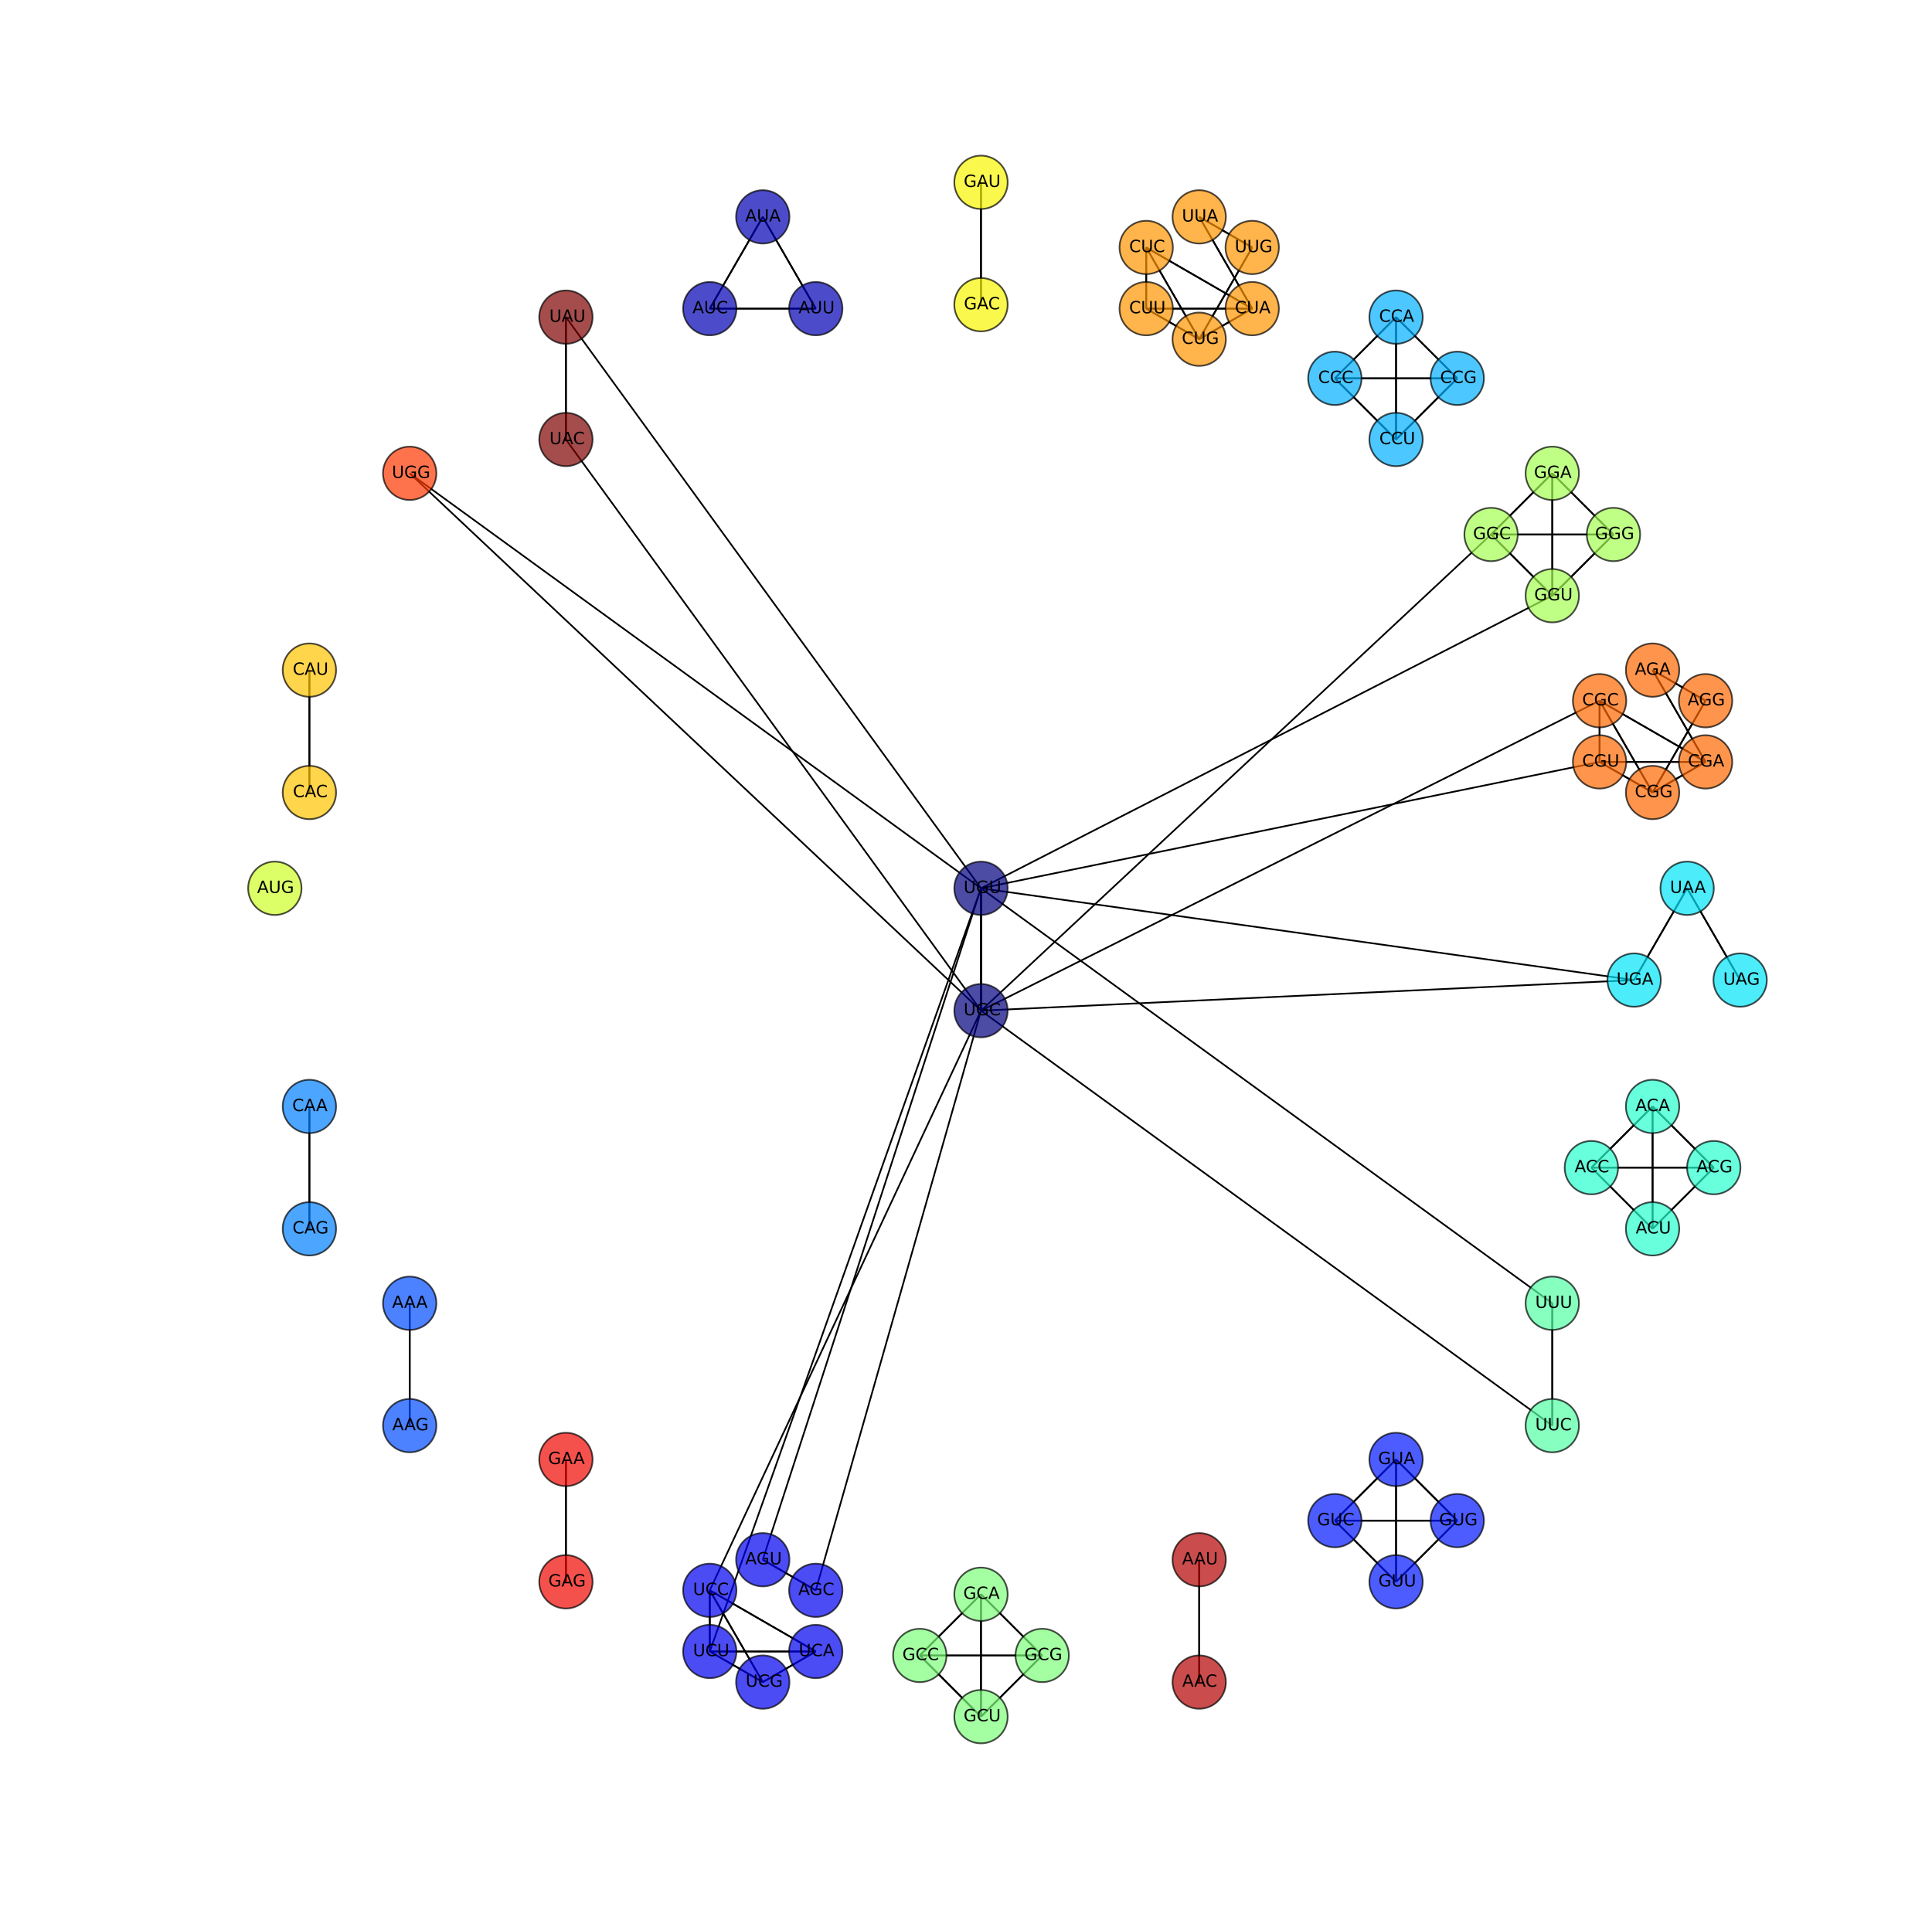 <?xml version="1.0" encoding="utf-8" standalone="no"?>
<!DOCTYPE svg PUBLIC "-//W3C//DTD SVG 1.1//EN"
  "http://www.w3.org/Graphics/SVG/1.1/DTD/svg11.dtd">
<!-- Created with matplotlib (http://matplotlib.org/) -->
<svg height="1134pt" version="1.1" viewBox="0 0 1145 1134" width="1145pt" xmlns="http://www.w3.org/2000/svg" xmlns:xlink="http://www.w3.org/1999/xlink">
 <defs>
  <style type="text/css">
*{stroke-linecap:butt;stroke-linejoin:round;}
  </style>
 </defs>
 <g id="figure_1">
  <g id="patch_1">
   <path d="
M0 1134.52
L1145.05 1134.52
L1145.05 0
L0 0
z
" style="fill:none;"/>
  </g>
  <g id="axes_1">
   <g id="LineCollection_1">
    <defs>
     <path d="
M242.808 -361.96
L242.808 -289.42" id="C0_0_30c8af98fe"/>
     <path d="
M710.705 -209.931
L710.705 -137.391" id="C0_1_0e121c5308"/>
     <path d="
M979.398 -737.272
L1010.81 -682.867" id="C0_2_958cbb25a1"/>
     <path d="
M979.398 -737.272
L1010.81 -719.137" id="C0_3_43f6ebca98"/>
     <path d="
M1010.81 -719.137
L979.398 -664.732" id="C0_4_6f0923fab8"/>
     <path d="
M452.058 -209.931
L483.468 -191.796" id="C0_5_fc6d041e27"/>
     <path d="
M452.058 -1005.97
L483.468 -951.56" id="C0_6_89c86cfe4e"/>
     <path d="
M452.058 -1005.97
L420.647 -951.56" id="C0_7_5c094dbac4"/>
     <path d="
M483.468 -951.56
L420.647 -951.56" id="C0_8_cb2afc2ca2"/>
     <path d="
M979.398 -478.625
L943.128 -442.355" id="C0_9_bba87ef595"/>
     <path d="
M979.398 -478.625
L1015.67 -442.355" id="C0_a_0894afc1e2"/>
     <path d="
M979.398 -478.625
L979.398 -406.085" id="C0_b_3b7fd71a67"/>
     <path d="
M1015.67 -442.355
L943.128 -442.355" id="C0_c_a93ec281dd"/>
     <path d="
M1015.67 -442.355
L979.398 -406.085" id="C0_d_61fb6d6877"/>
     <path d="
M979.398 -406.085
L943.128 -442.355" id="C0_e_12f9e5b934"/>
     <path d="
M335.393 -269.375
L335.393 -196.835" id="C0_f_abe1f19489"/>
     <path d="
M581.381 -1026.45
L581.381 -953.908" id="C0_10_f851d03aee"/>
     <path d="
M919.955 -853.936
L883.685 -817.666" id="C0_11_e5048608d4"/>
     <path d="
M919.955 -853.936
L956.225 -817.666" id="C0_12_a4c4ca143c"/>
     <path d="
M919.955 -853.936
L919.955 -781.396" id="C0_13_cc96279c1e"/>
     <path d="
M956.225 -817.666
L883.685 -817.666" id="C0_14_fee8f4daf5"/>
     <path d="
M956.225 -817.666
L919.955 -781.396" id="C0_15_60f7484988"/>
     <path d="
M919.955 -781.396
L883.685 -817.666" id="C0_16_3c6be382b3"/>
     <path d="
M827.369 -269.375
L863.639 -233.105" id="C0_17_226348fda6"/>
     <path d="
M827.369 -269.375
L827.369 -196.835" id="C0_18_ee472cee72"/>
     <path d="
M827.369 -269.375
L791.099 -233.105" id="C0_19_d9514b0980"/>
     <path d="
M863.639 -233.105
L827.369 -196.835" id="C0_1a_300b9348c6"/>
     <path d="
M863.639 -233.105
L791.099 -233.105" id="C0_1b_89651da58a"/>
     <path d="
M827.369 -196.835
L791.099 -233.105" id="C0_1c_c1d9434010"/>
     <path d="
M581.381 -189.448
L545.111 -153.178" id="C0_1d_f7741a6f48"/>
     <path d="
M581.381 -189.448
L617.651 -153.178" id="C0_1e_0a3d67ffdc"/>
     <path d="
M581.381 -189.448
L581.381 -116.908" id="C0_1f_c970a55825"/>
     <path d="
M617.651 -153.178
L545.111 -153.178" id="C0_20_7b6856d63f"/>
     <path d="
M617.651 -153.178
L581.381 -116.908" id="C0_21_733fc274aa"/>
     <path d="
M581.381 -116.908
L545.111 -153.178" id="C0_22_25c165e246"/>
     <path d="
M999.881 -607.948
L1031.29 -553.543" id="C0_23_5a510b8293"/>
     <path d="
M999.881 -607.948
L968.471 -553.543" id="C0_24_e939429d36"/>
     <path d="
M335.393 -946.522
L335.393 -873.982" id="C0_25_b8f89d00c5"/>
     <path d="
M581.381 -607.948
L581.381 -535.408" id="C0_26_679b924b6c"/>
     <path d="
M710.705 -1005.97
L742.116 -951.56" id="C0_27_46202016d7"/>
     <path d="
M710.705 -1005.97
L742.116 -987.83" id="C0_28_ba40103d1d"/>
     <path d="
M742.116 -987.83
L710.705 -933.425" id="C0_29_1e7b7440a6"/>
     <path d="
M919.955 -361.96
L919.955 -289.42" id="C0_2a_ecf229997b"/>
     <path d="
M483.468 -155.526
L420.647 -191.796" id="C0_2b_10841720d9"/>
     <path d="
M483.468 -155.526
L452.058 -137.391" id="C0_2c_a6e078922a"/>
     <path d="
M483.468 -155.526
L420.647 -155.526" id="C0_2d_844d70bddd"/>
     <path d="
M452.058 -137.391
L420.647 -191.796" id="C0_2e_6ddc34e1d0"/>
     <path d="
M452.058 -137.391
L420.647 -155.526" id="C0_2f_f5b2ac59d4"/>
     <path d="
M420.647 -155.526
L420.647 -191.796" id="C0_30_ebd70e86d9"/>
     <path d="
M183.364 -478.625
L183.364 -406.085" id="C0_31_b248cc1efa"/>
     <path d="
M183.364 -737.272
L183.364 -664.732" id="C0_32_7bf29bb472"/>
     <path d="
M1010.81 -682.867
L947.988 -719.137" id="C0_33_948cfa3f04"/>
     <path d="
M1010.81 -682.867
L979.398 -664.732" id="C0_34_a6bbb345ac"/>
     <path d="
M1010.81 -682.867
L947.988 -682.867" id="C0_35_2aeecdb3d0"/>
     <path d="
M979.398 -664.732
L947.988 -719.137" id="C0_36_a00b5fa582"/>
     <path d="
M979.398 -664.732
L947.988 -682.867" id="C0_37_fa823a39eb"/>
     <path d="
M947.988 -682.867
L947.988 -719.137" id="C0_38_5cfbe85537"/>
     <path d="
M742.116 -951.56
L710.705 -933.425" id="C0_39_6998c22a47"/>
     <path d="
M742.116 -951.56
L679.294 -951.56" id="C0_3a_a251229aa0"/>
     <path d="
M742.116 -951.56
L679.294 -987.83" id="C0_3b_8d4f8e9b62"/>
     <path d="
M710.705 -933.425
L679.294 -951.56" id="C0_3c_8248643d5d"/>
     <path d="
M710.705 -933.425
L679.294 -987.83" id="C0_3d_0886100853"/>
     <path d="
M679.294 -951.56
L679.294 -987.83" id="C0_3e_3b3cda93a6"/>
     <path d="
M827.369 -946.522
L791.099 -910.252" id="C0_3f_40a379990f"/>
     <path d="
M827.369 -946.522
L863.639 -910.252" id="C0_40_2794bc78b2"/>
     <path d="
M827.369 -946.522
L827.369 -873.982" id="C0_41_ef85ab600b"/>
     <path d="
M863.639 -910.252
L791.099 -910.252" id="C0_42_10b411f2b9"/>
     <path d="
M863.639 -910.252
L827.369 -873.982" id="C0_43_829b68fa00"/>
     <path d="
M827.369 -873.982
L791.099 -910.252" id="C0_44_a9fccb56bf"/>
    </defs>
    <g clip-path="url(#p7254209ae0)">
     <use style="fill:none;stroke:#000000;" x="0.0" xlink:href="#C0_0_30c8af98fe" y="1134.517"/>
    </g>
    <g clip-path="url(#p7254209ae0)">
     <use style="fill:none;stroke:#000000;" x="0.0" xlink:href="#C0_1_0e121c5308" y="1134.517"/>
    </g>
    <g clip-path="url(#p7254209ae0)">
     <use style="fill:none;stroke:#000000;" x="0.0" xlink:href="#C0_2_958cbb25a1" y="1134.517"/>
    </g>
    <g clip-path="url(#p7254209ae0)">
     <use style="fill:none;stroke:#000000;" x="0.0" xlink:href="#C0_3_43f6ebca98" y="1134.517"/>
    </g>
    <g clip-path="url(#p7254209ae0)">
     <use style="fill:none;stroke:#000000;" x="0.0" xlink:href="#C0_4_6f0923fab8" y="1134.517"/>
    </g>
    <g clip-path="url(#p7254209ae0)">
     <use style="fill:none;stroke:#000000;" x="0.0" xlink:href="#C0_5_fc6d041e27" y="1134.517"/>
    </g>
    <g clip-path="url(#p7254209ae0)">
     <use style="fill:none;stroke:#000000;" x="0.0" xlink:href="#C0_6_89c86cfe4e" y="1134.517"/>
    </g>
    <g clip-path="url(#p7254209ae0)">
     <use style="fill:none;stroke:#000000;" x="0.0" xlink:href="#C0_7_5c094dbac4" y="1134.517"/>
    </g>
    <g clip-path="url(#p7254209ae0)">
     <use style="fill:none;stroke:#000000;" x="0.0" xlink:href="#C0_8_cb2afc2ca2" y="1134.517"/>
    </g>
    <g clip-path="url(#p7254209ae0)">
     <use style="fill:none;stroke:#000000;" x="0.0" xlink:href="#C0_9_bba87ef595" y="1134.517"/>
    </g>
    <g clip-path="url(#p7254209ae0)">
     <use style="fill:none;stroke:#000000;" x="0.0" xlink:href="#C0_a_0894afc1e2" y="1134.517"/>
    </g>
    <g clip-path="url(#p7254209ae0)">
     <use style="fill:none;stroke:#000000;" x="0.0" xlink:href="#C0_b_3b7fd71a67" y="1134.517"/>
    </g>
    <g clip-path="url(#p7254209ae0)">
     <use style="fill:none;stroke:#000000;" x="0.0" xlink:href="#C0_c_a93ec281dd" y="1134.517"/>
    </g>
    <g clip-path="url(#p7254209ae0)">
     <use style="fill:none;stroke:#000000;" x="0.0" xlink:href="#C0_d_61fb6d6877" y="1134.517"/>
    </g>
    <g clip-path="url(#p7254209ae0)">
     <use style="fill:none;stroke:#000000;" x="0.0" xlink:href="#C0_e_12f9e5b934" y="1134.517"/>
    </g>
    <g clip-path="url(#p7254209ae0)">
     <use style="fill:none;stroke:#000000;" x="0.0" xlink:href="#C0_f_abe1f19489" y="1134.517"/>
    </g>
    <g clip-path="url(#p7254209ae0)">
     <use style="fill:none;stroke:#000000;" x="0.0" xlink:href="#C0_10_f851d03aee" y="1134.517"/>
    </g>
    <g clip-path="url(#p7254209ae0)">
     <use style="fill:none;stroke:#000000;" x="0.0" xlink:href="#C0_11_e5048608d4" y="1134.517"/>
    </g>
    <g clip-path="url(#p7254209ae0)">
     <use style="fill:none;stroke:#000000;" x="0.0" xlink:href="#C0_12_a4c4ca143c" y="1134.517"/>
    </g>
    <g clip-path="url(#p7254209ae0)">
     <use style="fill:none;stroke:#000000;" x="0.0" xlink:href="#C0_13_cc96279c1e" y="1134.517"/>
    </g>
    <g clip-path="url(#p7254209ae0)">
     <use style="fill:none;stroke:#000000;" x="0.0" xlink:href="#C0_14_fee8f4daf5" y="1134.517"/>
    </g>
    <g clip-path="url(#p7254209ae0)">
     <use style="fill:none;stroke:#000000;" x="0.0" xlink:href="#C0_15_60f7484988" y="1134.517"/>
    </g>
    <g clip-path="url(#p7254209ae0)">
     <use style="fill:none;stroke:#000000;" x="0.0" xlink:href="#C0_16_3c6be382b3" y="1134.517"/>
    </g>
    <g clip-path="url(#p7254209ae0)">
     <use style="fill:none;stroke:#000000;" x="0.0" xlink:href="#C0_17_226348fda6" y="1134.517"/>
    </g>
    <g clip-path="url(#p7254209ae0)">
     <use style="fill:none;stroke:#000000;" x="0.0" xlink:href="#C0_18_ee472cee72" y="1134.517"/>
    </g>
    <g clip-path="url(#p7254209ae0)">
     <use style="fill:none;stroke:#000000;" x="0.0" xlink:href="#C0_19_d9514b0980" y="1134.517"/>
    </g>
    <g clip-path="url(#p7254209ae0)">
     <use style="fill:none;stroke:#000000;" x="0.0" xlink:href="#C0_1a_300b9348c6" y="1134.517"/>
    </g>
    <g clip-path="url(#p7254209ae0)">
     <use style="fill:none;stroke:#000000;" x="0.0" xlink:href="#C0_1b_89651da58a" y="1134.517"/>
    </g>
    <g clip-path="url(#p7254209ae0)">
     <use style="fill:none;stroke:#000000;" x="0.0" xlink:href="#C0_1c_c1d9434010" y="1134.517"/>
    </g>
    <g clip-path="url(#p7254209ae0)">
     <use style="fill:none;stroke:#000000;" x="0.0" xlink:href="#C0_1d_f7741a6f48" y="1134.517"/>
    </g>
    <g clip-path="url(#p7254209ae0)">
     <use style="fill:none;stroke:#000000;" x="0.0" xlink:href="#C0_1e_0a3d67ffdc" y="1134.517"/>
    </g>
    <g clip-path="url(#p7254209ae0)">
     <use style="fill:none;stroke:#000000;" x="0.0" xlink:href="#C0_1f_c970a55825" y="1134.517"/>
    </g>
    <g clip-path="url(#p7254209ae0)">
     <use style="fill:none;stroke:#000000;" x="0.0" xlink:href="#C0_20_7b6856d63f" y="1134.517"/>
    </g>
    <g clip-path="url(#p7254209ae0)">
     <use style="fill:none;stroke:#000000;" x="0.0" xlink:href="#C0_21_733fc274aa" y="1134.517"/>
    </g>
    <g clip-path="url(#p7254209ae0)">
     <use style="fill:none;stroke:#000000;" x="0.0" xlink:href="#C0_22_25c165e246" y="1134.517"/>
    </g>
    <g clip-path="url(#p7254209ae0)">
     <use style="fill:none;stroke:#000000;" x="0.0" xlink:href="#C0_23_5a510b8293" y="1134.517"/>
    </g>
    <g clip-path="url(#p7254209ae0)">
     <use style="fill:none;stroke:#000000;" x="0.0" xlink:href="#C0_24_e939429d36" y="1134.517"/>
    </g>
    <g clip-path="url(#p7254209ae0)">
     <use style="fill:none;stroke:#000000;" x="0.0" xlink:href="#C0_25_b8f89d00c5" y="1134.517"/>
    </g>
    <g clip-path="url(#p7254209ae0)">
     <use style="fill:none;stroke:#000000;" x="0.0" xlink:href="#C0_26_679b924b6c" y="1134.517"/>
    </g>
    <g clip-path="url(#p7254209ae0)">
     <use style="fill:none;stroke:#000000;" x="0.0" xlink:href="#C0_27_46202016d7" y="1134.517"/>
    </g>
    <g clip-path="url(#p7254209ae0)">
     <use style="fill:none;stroke:#000000;" x="0.0" xlink:href="#C0_28_ba40103d1d" y="1134.517"/>
    </g>
    <g clip-path="url(#p7254209ae0)">
     <use style="fill:none;stroke:#000000;" x="0.0" xlink:href="#C0_29_1e7b7440a6" y="1134.517"/>
    </g>
    <g clip-path="url(#p7254209ae0)">
     <use style="fill:none;stroke:#000000;" x="0.0" xlink:href="#C0_2a_ecf229997b" y="1134.517"/>
    </g>
    <g clip-path="url(#p7254209ae0)">
     <use style="fill:none;stroke:#000000;" x="0.0" xlink:href="#C0_2b_10841720d9" y="1134.517"/>
    </g>
    <g clip-path="url(#p7254209ae0)">
     <use style="fill:none;stroke:#000000;" x="0.0" xlink:href="#C0_2c_a6e078922a" y="1134.517"/>
    </g>
    <g clip-path="url(#p7254209ae0)">
     <use style="fill:none;stroke:#000000;" x="0.0" xlink:href="#C0_2d_844d70bddd" y="1134.517"/>
    </g>
    <g clip-path="url(#p7254209ae0)">
     <use style="fill:none;stroke:#000000;" x="0.0" xlink:href="#C0_2e_6ddc34e1d0" y="1134.517"/>
    </g>
    <g clip-path="url(#p7254209ae0)">
     <use style="fill:none;stroke:#000000;" x="0.0" xlink:href="#C0_2f_f5b2ac59d4" y="1134.517"/>
    </g>
    <g clip-path="url(#p7254209ae0)">
     <use style="fill:none;stroke:#000000;" x="0.0" xlink:href="#C0_30_ebd70e86d9" y="1134.517"/>
    </g>
    <g clip-path="url(#p7254209ae0)">
     <use style="fill:none;stroke:#000000;" x="0.0" xlink:href="#C0_31_b248cc1efa" y="1134.517"/>
    </g>
    <g clip-path="url(#p7254209ae0)">
     <use style="fill:none;stroke:#000000;" x="0.0" xlink:href="#C0_32_7bf29bb472" y="1134.517"/>
    </g>
    <g clip-path="url(#p7254209ae0)">
     <use style="fill:none;stroke:#000000;" x="0.0" xlink:href="#C0_33_948cfa3f04" y="1134.517"/>
    </g>
    <g clip-path="url(#p7254209ae0)">
     <use style="fill:none;stroke:#000000;" x="0.0" xlink:href="#C0_34_a6bbb345ac" y="1134.517"/>
    </g>
    <g clip-path="url(#p7254209ae0)">
     <use style="fill:none;stroke:#000000;" x="0.0" xlink:href="#C0_35_2aeecdb3d0" y="1134.517"/>
    </g>
    <g clip-path="url(#p7254209ae0)">
     <use style="fill:none;stroke:#000000;" x="0.0" xlink:href="#C0_36_a00b5fa582" y="1134.517"/>
    </g>
    <g clip-path="url(#p7254209ae0)">
     <use style="fill:none;stroke:#000000;" x="0.0" xlink:href="#C0_37_fa823a39eb" y="1134.517"/>
    </g>
    <g clip-path="url(#p7254209ae0)">
     <use style="fill:none;stroke:#000000;" x="0.0" xlink:href="#C0_38_5cfbe85537" y="1134.517"/>
    </g>
    <g clip-path="url(#p7254209ae0)">
     <use style="fill:none;stroke:#000000;" x="0.0" xlink:href="#C0_39_6998c22a47" y="1134.517"/>
    </g>
    <g clip-path="url(#p7254209ae0)">
     <use style="fill:none;stroke:#000000;" x="0.0" xlink:href="#C0_3a_a251229aa0" y="1134.517"/>
    </g>
    <g clip-path="url(#p7254209ae0)">
     <use style="fill:none;stroke:#000000;" x="0.0" xlink:href="#C0_3b_8d4f8e9b62" y="1134.517"/>
    </g>
    <g clip-path="url(#p7254209ae0)">
     <use style="fill:none;stroke:#000000;" x="0.0" xlink:href="#C0_3c_8248643d5d" y="1134.517"/>
    </g>
    <g clip-path="url(#p7254209ae0)">
     <use style="fill:none;stroke:#000000;" x="0.0" xlink:href="#C0_3d_0886100853" y="1134.517"/>
    </g>
    <g clip-path="url(#p7254209ae0)">
     <use style="fill:none;stroke:#000000;" x="0.0" xlink:href="#C0_3e_3b3cda93a6" y="1134.517"/>
    </g>
    <g clip-path="url(#p7254209ae0)">
     <use style="fill:none;stroke:#000000;" x="0.0" xlink:href="#C0_3f_40a379990f" y="1134.517"/>
    </g>
    <g clip-path="url(#p7254209ae0)">
     <use style="fill:none;stroke:#000000;" x="0.0" xlink:href="#C0_40_2794bc78b2" y="1134.517"/>
    </g>
    <g clip-path="url(#p7254209ae0)">
     <use style="fill:none;stroke:#000000;" x="0.0" xlink:href="#C0_41_ef85ab600b" y="1134.517"/>
    </g>
    <g clip-path="url(#p7254209ae0)">
     <use style="fill:none;stroke:#000000;" x="0.0" xlink:href="#C0_42_10b411f2b9" y="1134.517"/>
    </g>
    <g clip-path="url(#p7254209ae0)">
     <use style="fill:none;stroke:#000000;" x="0.0" xlink:href="#C0_43_829b68fa00" y="1134.517"/>
    </g>
    <g clip-path="url(#p7254209ae0)">
     <use style="fill:none;stroke:#000000;" x="0.0" xlink:href="#C0_44_a9fccb56bf" y="1134.517"/>
    </g>
   </g>
   <g id="LineCollection_2">
    <defs>
     <path d="
M581.381 -535.408
L581.381 -607.948" id="C1_0_72372e70f0"/>
     <path d="
M581.381 -1026.45
L581.381 -953.908" id="C1_1_f851d03aee"/>
    </defs>
    <g clip-path="url(#p7254209ae0)">
     <use style="fill:none;stroke:#000000;" x="0.0" xlink:href="#C1_0_72372e70f0" y="1134.517"/>
    </g>
    <g clip-path="url(#p7254209ae0)">
     <use style="fill:none;stroke:#000000;" x="0.0" xlink:href="#C1_1_f851d03aee" y="1134.517"/>
    </g>
   </g>
   <g id="LineCollection_3">
    <defs>
     <path d="
M581.381 -607.948
L581.381 -535.408" id="C2_0_679b924b6c"/>
     <path d="
M710.705 -1005.97
L742.116 -951.56" id="C2_1_46202016d7"/>
     <path d="
M710.705 -1005.97
L742.116 -987.83" id="C2_2_ba40103d1d"/>
     <path d="
M742.116 -987.83
L710.705 -933.425" id="C2_3_1e7b7440a6"/>
     <path d="
M742.116 -951.56
L710.705 -933.425" id="C2_4_6998c22a47"/>
     <path d="
M742.116 -951.56
L679.294 -951.56" id="C2_5_a251229aa0"/>
     <path d="
M742.116 -951.56
L679.294 -987.83" id="C2_6_8d4f8e9b62"/>
     <path d="
M710.705 -933.425
L679.294 -951.56" id="C2_7_8248643d5d"/>
     <path d="
M710.705 -933.425
L679.294 -987.83" id="C2_8_0886100853"/>
     <path d="
M679.294 -951.56
L679.294 -987.83" id="C2_9_3b3cda93a6"/>
    </defs>
    <g clip-path="url(#p7254209ae0)">
     <use style="fill:none;stroke:#000000;" x="0.0" xlink:href="#C2_0_679b924b6c" y="1134.517"/>
    </g>
    <g clip-path="url(#p7254209ae0)">
     <use style="fill:none;stroke:#000000;" x="0.0" xlink:href="#C2_1_46202016d7" y="1134.517"/>
    </g>
    <g clip-path="url(#p7254209ae0)">
     <use style="fill:none;stroke:#000000;" x="0.0" xlink:href="#C2_2_ba40103d1d" y="1134.517"/>
    </g>
    <g clip-path="url(#p7254209ae0)">
     <use style="fill:none;stroke:#000000;" x="0.0" xlink:href="#C2_3_1e7b7440a6" y="1134.517"/>
    </g>
    <g clip-path="url(#p7254209ae0)">
     <use style="fill:none;stroke:#000000;" x="0.0" xlink:href="#C2_4_6998c22a47" y="1134.517"/>
    </g>
    <g clip-path="url(#p7254209ae0)">
     <use style="fill:none;stroke:#000000;" x="0.0" xlink:href="#C2_5_a251229aa0" y="1134.517"/>
    </g>
    <g clip-path="url(#p7254209ae0)">
     <use style="fill:none;stroke:#000000;" x="0.0" xlink:href="#C2_6_8d4f8e9b62" y="1134.517"/>
    </g>
    <g clip-path="url(#p7254209ae0)">
     <use style="fill:none;stroke:#000000;" x="0.0" xlink:href="#C2_7_8248643d5d" y="1134.517"/>
    </g>
    <g clip-path="url(#p7254209ae0)">
     <use style="fill:none;stroke:#000000;" x="0.0" xlink:href="#C2_8_0886100853" y="1134.517"/>
    </g>
    <g clip-path="url(#p7254209ae0)">
     <use style="fill:none;stroke:#000000;" x="0.0" xlink:href="#C2_9_3b3cda93a6" y="1134.517"/>
    </g>
   </g>
   <g id="LineCollection_4">
    <defs>
     <path d="
M791.099 -910.252
L827.369 -946.522" id="C3_0_bf627dcec0"/>
     <path d="
M791.099 -910.252
L863.639 -910.252" id="C3_1_3171f96517"/>
     <path d="
M791.099 -910.252
L827.369 -873.982" id="C3_2_8854aa64ed"/>
     <path d="
M581.381 -607.948
L581.381 -535.408" id="C3_3_679b924b6c"/>
     <path d="
M827.369 -946.522
L863.639 -910.252" id="C3_4_2794bc78b2"/>
     <path d="
M827.369 -946.522
L827.369 -873.982" id="C3_5_ef85ab600b"/>
     <path d="
M863.639 -910.252
L827.369 -873.982" id="C3_6_829b68fa00"/>
    </defs>
    <g clip-path="url(#p7254209ae0)">
     <use style="fill:none;stroke:#000000;" x="0.0" xlink:href="#C3_0_bf627dcec0" y="1134.517"/>
    </g>
    <g clip-path="url(#p7254209ae0)">
     <use style="fill:none;stroke:#000000;" x="0.0" xlink:href="#C3_1_3171f96517" y="1134.517"/>
    </g>
    <g clip-path="url(#p7254209ae0)">
     <use style="fill:none;stroke:#000000;" x="0.0" xlink:href="#C3_2_8854aa64ed" y="1134.517"/>
    </g>
    <g clip-path="url(#p7254209ae0)">
     <use style="fill:none;stroke:#000000;" x="0.0" xlink:href="#C3_3_679b924b6c" y="1134.517"/>
    </g>
    <g clip-path="url(#p7254209ae0)">
     <use style="fill:none;stroke:#000000;" x="0.0" xlink:href="#C3_4_2794bc78b2" y="1134.517"/>
    </g>
    <g clip-path="url(#p7254209ae0)">
     <use style="fill:none;stroke:#000000;" x="0.0" xlink:href="#C3_5_ef85ab600b" y="1134.517"/>
    </g>
    <g clip-path="url(#p7254209ae0)">
     <use style="fill:none;stroke:#000000;" x="0.0" xlink:href="#C3_6_829b68fa00" y="1134.517"/>
    </g>
   </g>
   <g id="LineCollection_5">
    <defs>
     <path d="
M581.381 -607.948
L581.381 -535.408" id="C4_0_679b924b6c"/>
     <path d="
M581.381 -607.948
L919.955 -781.396" id="C4_1_83abdec521"/>
     <path d="
M581.381 -535.408
L883.685 -817.666" id="C4_2_2057696552"/>
     <path d="
M919.955 -853.936
L883.685 -817.666" id="C4_3_e5048608d4"/>
     <path d="
M919.955 -853.936
L956.225 -817.666" id="C4_4_a4c4ca143c"/>
     <path d="
M919.955 -853.936
L919.955 -781.396" id="C4_5_cc96279c1e"/>
     <path d="
M956.225 -817.666
L883.685 -817.666" id="C4_6_fee8f4daf5"/>
     <path d="
M956.225 -817.666
L919.955 -781.396" id="C4_7_60f7484988"/>
     <path d="
M919.955 -781.396
L883.685 -817.666" id="C4_8_3c6be382b3"/>
    </defs>
    <g clip-path="url(#p7254209ae0)">
     <use style="fill:none;stroke:#000000;" x="0.0" xlink:href="#C4_0_679b924b6c" y="1134.517"/>
    </g>
    <g clip-path="url(#p7254209ae0)">
     <use style="fill:none;stroke:#000000;" x="0.0" xlink:href="#C4_1_83abdec521" y="1134.517"/>
    </g>
    <g clip-path="url(#p7254209ae0)">
     <use style="fill:none;stroke:#000000;" x="0.0" xlink:href="#C4_2_2057696552" y="1134.517"/>
    </g>
    <g clip-path="url(#p7254209ae0)">
     <use style="fill:none;stroke:#000000;" x="0.0" xlink:href="#C4_3_e5048608d4" y="1134.517"/>
    </g>
    <g clip-path="url(#p7254209ae0)">
     <use style="fill:none;stroke:#000000;" x="0.0" xlink:href="#C4_4_a4c4ca143c" y="1134.517"/>
    </g>
    <g clip-path="url(#p7254209ae0)">
     <use style="fill:none;stroke:#000000;" x="0.0" xlink:href="#C4_5_cc96279c1e" y="1134.517"/>
    </g>
    <g clip-path="url(#p7254209ae0)">
     <use style="fill:none;stroke:#000000;" x="0.0" xlink:href="#C4_6_fee8f4daf5" y="1134.517"/>
    </g>
    <g clip-path="url(#p7254209ae0)">
     <use style="fill:none;stroke:#000000;" x="0.0" xlink:href="#C4_7_60f7484988" y="1134.517"/>
    </g>
    <g clip-path="url(#p7254209ae0)">
     <use style="fill:none;stroke:#000000;" x="0.0" xlink:href="#C4_8_3c6be382b3" y="1134.517"/>
    </g>
   </g>
   <g id="LineCollection_6">
    <defs>
     <path d="
M979.398 -737.272
L1010.81 -682.867" id="C5_0_958cbb25a1"/>
     <path d="
M979.398 -737.272
L1010.81 -719.137" id="C5_1_43f6ebca98"/>
     <path d="
M1010.81 -719.137
L979.398 -664.732" id="C5_2_6f0923fab8"/>
     <path d="
M581.381 -607.948
L581.381 -535.408" id="C5_3_679b924b6c"/>
     <path d="
M581.381 -607.948
L947.988 -682.867" id="C5_4_c353d48a37"/>
     <path d="
M581.381 -535.408
L947.988 -719.137" id="C5_5_60d5004ebd"/>
     <path d="
M1010.81 -682.867
L947.988 -719.137" id="C5_6_948cfa3f04"/>
     <path d="
M1010.81 -682.867
L979.398 -664.732" id="C5_7_a6bbb345ac"/>
     <path d="
M1010.81 -682.867
L947.988 -682.867" id="C5_8_2aeecdb3d0"/>
     <path d="
M979.398 -664.732
L947.988 -719.137" id="C5_9_a00b5fa582"/>
     <path d="
M979.398 -664.732
L947.988 -682.867" id="C5_a_fa823a39eb"/>
     <path d="
M947.988 -682.867
L947.988 -719.137" id="C5_b_5cfbe85537"/>
    </defs>
    <g clip-path="url(#p7254209ae0)">
     <use style="fill:none;stroke:#000000;" x="0.0" xlink:href="#C5_0_958cbb25a1" y="1134.517"/>
    </g>
    <g clip-path="url(#p7254209ae0)">
     <use style="fill:none;stroke:#000000;" x="0.0" xlink:href="#C5_1_43f6ebca98" y="1134.517"/>
    </g>
    <g clip-path="url(#p7254209ae0)">
     <use style="fill:none;stroke:#000000;" x="0.0" xlink:href="#C5_2_6f0923fab8" y="1134.517"/>
    </g>
    <g clip-path="url(#p7254209ae0)">
     <use style="fill:none;stroke:#000000;" x="0.0" xlink:href="#C5_3_679b924b6c" y="1134.517"/>
    </g>
    <g clip-path="url(#p7254209ae0)">
     <use style="fill:none;stroke:#000000;" x="0.0" xlink:href="#C5_4_c353d48a37" y="1134.517"/>
    </g>
    <g clip-path="url(#p7254209ae0)">
     <use style="fill:none;stroke:#000000;" x="0.0" xlink:href="#C5_5_60d5004ebd" y="1134.517"/>
    </g>
    <g clip-path="url(#p7254209ae0)">
     <use style="fill:none;stroke:#000000;" x="0.0" xlink:href="#C5_6_948cfa3f04" y="1134.517"/>
    </g>
    <g clip-path="url(#p7254209ae0)">
     <use style="fill:none;stroke:#000000;" x="0.0" xlink:href="#C5_7_a6bbb345ac" y="1134.517"/>
    </g>
    <g clip-path="url(#p7254209ae0)">
     <use style="fill:none;stroke:#000000;" x="0.0" xlink:href="#C5_8_2aeecdb3d0" y="1134.517"/>
    </g>
    <g clip-path="url(#p7254209ae0)">
     <use style="fill:none;stroke:#000000;" x="0.0" xlink:href="#C5_9_a00b5fa582" y="1134.517"/>
    </g>
    <g clip-path="url(#p7254209ae0)">
     <use style="fill:none;stroke:#000000;" x="0.0" xlink:href="#C5_a_fa823a39eb" y="1134.517"/>
    </g>
    <g clip-path="url(#p7254209ae0)">
     <use style="fill:none;stroke:#000000;" x="0.0" xlink:href="#C5_b_5cfbe85537" y="1134.517"/>
    </g>
   </g>
   <g id="LineCollection_7">
    <defs>
     <path d="
M581.381 -535.408
L968.471 -553.543" id="C6_0_4c434e2886"/>
     <path d="
M581.381 -535.408
L581.381 -607.948" id="C6_1_72372e70f0"/>
     <path d="
M999.881 -607.948
L1031.29 -553.543" id="C6_2_5a510b8293"/>
     <path d="
M999.881 -607.948
L968.471 -553.543" id="C6_3_e939429d36"/>
     <path d="
M968.471 -553.543
L581.381 -607.948" id="C6_4_564074a1bb"/>
    </defs>
    <g clip-path="url(#p7254209ae0)">
     <use style="fill:none;stroke:#000000;" x="0.0" xlink:href="#C6_0_4c434e2886" y="1134.517"/>
    </g>
    <g clip-path="url(#p7254209ae0)">
     <use style="fill:none;stroke:#000000;" x="0.0" xlink:href="#C6_1_72372e70f0" y="1134.517"/>
    </g>
    <g clip-path="url(#p7254209ae0)">
     <use style="fill:none;stroke:#000000;" x="0.0" xlink:href="#C6_2_5a510b8293" y="1134.517"/>
    </g>
    <g clip-path="url(#p7254209ae0)">
     <use style="fill:none;stroke:#000000;" x="0.0" xlink:href="#C6_3_e939429d36" y="1134.517"/>
    </g>
    <g clip-path="url(#p7254209ae0)">
     <use style="fill:none;stroke:#000000;" x="0.0" xlink:href="#C6_4_564074a1bb" y="1134.517"/>
    </g>
   </g>
   <g id="LineCollection_8">
    <defs>
     <path d="
M581.381 -607.948
L581.381 -535.408" id="C7_0_679b924b6c"/>
     <path d="
M979.398 -478.625
L943.128 -442.355" id="C7_1_bba87ef595"/>
     <path d="
M979.398 -478.625
L1015.67 -442.355" id="C7_2_0894afc1e2"/>
     <path d="
M979.398 -478.625
L979.398 -406.085" id="C7_3_3b7fd71a67"/>
     <path d="
M1015.67 -442.355
L943.128 -442.355" id="C7_4_a93ec281dd"/>
     <path d="
M1015.67 -442.355
L979.398 -406.085" id="C7_5_61fb6d6877"/>
     <path d="
M979.398 -406.085
L943.128 -442.355" id="C7_6_12f9e5b934"/>
    </defs>
    <g clip-path="url(#p7254209ae0)">
     <use style="fill:none;stroke:#000000;" x="0.0" xlink:href="#C7_0_679b924b6c" y="1134.517"/>
    </g>
    <g clip-path="url(#p7254209ae0)">
     <use style="fill:none;stroke:#000000;" x="0.0" xlink:href="#C7_1_bba87ef595" y="1134.517"/>
    </g>
    <g clip-path="url(#p7254209ae0)">
     <use style="fill:none;stroke:#000000;" x="0.0" xlink:href="#C7_2_0894afc1e2" y="1134.517"/>
    </g>
    <g clip-path="url(#p7254209ae0)">
     <use style="fill:none;stroke:#000000;" x="0.0" xlink:href="#C7_3_3b7fd71a67" y="1134.517"/>
    </g>
    <g clip-path="url(#p7254209ae0)">
     <use style="fill:none;stroke:#000000;" x="0.0" xlink:href="#C7_4_a93ec281dd" y="1134.517"/>
    </g>
    <g clip-path="url(#p7254209ae0)">
     <use style="fill:none;stroke:#000000;" x="0.0" xlink:href="#C7_5_61fb6d6877" y="1134.517"/>
    </g>
    <g clip-path="url(#p7254209ae0)">
     <use style="fill:none;stroke:#000000;" x="0.0" xlink:href="#C7_6_12f9e5b934" y="1134.517"/>
    </g>
   </g>
   <g id="LineCollection_9">
    <defs>
     <path d="
M581.381 -535.408
L919.955 -289.42" id="C8_0_4a194eaeef"/>
     <path d="
M581.381 -535.408
L581.381 -607.948" id="C8_1_72372e70f0"/>
     <path d="
M919.955 -361.96
L919.955 -289.42" id="C8_2_ecf229997b"/>
     <path d="
M919.955 -361.96
L581.381 -607.948" id="C8_3_a958c2746a"/>
    </defs>
    <g clip-path="url(#p7254209ae0)">
     <use style="fill:none;stroke:#000000;" x="0.0" xlink:href="#C8_0_4a194eaeef" y="1134.517"/>
    </g>
    <g clip-path="url(#p7254209ae0)">
     <use style="fill:none;stroke:#000000;" x="0.0" xlink:href="#C8_1_72372e70f0" y="1134.517"/>
    </g>
    <g clip-path="url(#p7254209ae0)">
     <use style="fill:none;stroke:#000000;" x="0.0" xlink:href="#C8_2_ecf229997b" y="1134.517"/>
    </g>
    <g clip-path="url(#p7254209ae0)">
     <use style="fill:none;stroke:#000000;" x="0.0" xlink:href="#C8_3_a958c2746a" y="1134.517"/>
    </g>
   </g>
   <g id="LineCollection_10">
    <defs>
     <path d="
M581.381 -607.948
L581.381 -535.408" id="C9_0_679b924b6c"/>
     <path d="
M827.369 -269.375
L863.639 -233.105" id="C9_1_226348fda6"/>
     <path d="
M827.369 -269.375
L827.369 -196.835" id="C9_2_ee472cee72"/>
     <path d="
M827.369 -269.375
L791.099 -233.105" id="C9_3_d9514b0980"/>
     <path d="
M863.639 -233.105
L827.369 -196.835" id="C9_4_300b9348c6"/>
     <path d="
M863.639 -233.105
L791.099 -233.105" id="C9_5_89651da58a"/>
     <path d="
M827.369 -196.835
L791.099 -233.105" id="C9_6_c1d9434010"/>
    </defs>
    <g clip-path="url(#p7254209ae0)">
     <use style="fill:none;stroke:#000000;" x="0.0" xlink:href="#C9_0_679b924b6c" y="1134.517"/>
    </g>
    <g clip-path="url(#p7254209ae0)">
     <use style="fill:none;stroke:#000000;" x="0.0" xlink:href="#C9_1_226348fda6" y="1134.517"/>
    </g>
    <g clip-path="url(#p7254209ae0)">
     <use style="fill:none;stroke:#000000;" x="0.0" xlink:href="#C9_2_ee472cee72" y="1134.517"/>
    </g>
    <g clip-path="url(#p7254209ae0)">
     <use style="fill:none;stroke:#000000;" x="0.0" xlink:href="#C9_3_d9514b0980" y="1134.517"/>
    </g>
    <g clip-path="url(#p7254209ae0)">
     <use style="fill:none;stroke:#000000;" x="0.0" xlink:href="#C9_4_300b9348c6" y="1134.517"/>
    </g>
    <g clip-path="url(#p7254209ae0)">
     <use style="fill:none;stroke:#000000;" x="0.0" xlink:href="#C9_5_89651da58a" y="1134.517"/>
    </g>
    <g clip-path="url(#p7254209ae0)">
     <use style="fill:none;stroke:#000000;" x="0.0" xlink:href="#C9_6_c1d9434010" y="1134.517"/>
    </g>
   </g>
   <g id="LineCollection_11">
    <defs>
     <path d="
M581.381 -535.408
L581.381 -607.948" id="Ca_0_72372e70f0"/>
     <path d="
M710.705 -209.931
L710.705 -137.391" id="Ca_1_0e121c5308"/>
    </defs>
    <g clip-path="url(#p7254209ae0)">
     <use style="fill:none;stroke:#000000;" x="0.0" xlink:href="#Ca_0_72372e70f0" y="1134.517"/>
    </g>
    <g clip-path="url(#p7254209ae0)">
     <use style="fill:none;stroke:#000000;" x="0.0" xlink:href="#Ca_1_0e121c5308" y="1134.517"/>
    </g>
   </g>
   <g id="LineCollection_12">
    <defs>
     <path d="
M545.111 -153.178
L581.381 -189.448" id="Cb_0_aaa648b7ef"/>
     <path d="
M545.111 -153.178
L617.651 -153.178" id="Cb_1_894844d900"/>
     <path d="
M545.111 -153.178
L581.381 -116.908" id="Cb_2_372a164b64"/>
     <path d="
M581.381 -607.948
L581.381 -535.408" id="Cb_3_679b924b6c"/>
     <path d="
M581.381 -189.448
L617.651 -153.178" id="Cb_4_0a3d67ffdc"/>
     <path d="
M581.381 -189.448
L581.381 -116.908" id="Cb_5_c970a55825"/>
     <path d="
M617.651 -153.178
L581.381 -116.908" id="Cb_6_733fc274aa"/>
    </defs>
    <g clip-path="url(#p7254209ae0)">
     <use style="fill:none;stroke:#000000;" x="0.0" xlink:href="#Cb_0_aaa648b7ef" y="1134.517"/>
    </g>
    <g clip-path="url(#p7254209ae0)">
     <use style="fill:none;stroke:#000000;" x="0.0" xlink:href="#Cb_1_894844d900" y="1134.517"/>
    </g>
    <g clip-path="url(#p7254209ae0)">
     <use style="fill:none;stroke:#000000;" x="0.0" xlink:href="#Cb_2_372a164b64" y="1134.517"/>
    </g>
    <g clip-path="url(#p7254209ae0)">
     <use style="fill:none;stroke:#000000;" x="0.0" xlink:href="#Cb_3_679b924b6c" y="1134.517"/>
    </g>
    <g clip-path="url(#p7254209ae0)">
     <use style="fill:none;stroke:#000000;" x="0.0" xlink:href="#Cb_4_0a3d67ffdc" y="1134.517"/>
    </g>
    <g clip-path="url(#p7254209ae0)">
     <use style="fill:none;stroke:#000000;" x="0.0" xlink:href="#Cb_5_c970a55825" y="1134.517"/>
    </g>
    <g clip-path="url(#p7254209ae0)">
     <use style="fill:none;stroke:#000000;" x="0.0" xlink:href="#Cb_6_733fc274aa" y="1134.517"/>
    </g>
   </g>
   <g id="LineCollection_13">
    <defs>
     <path d="
M581.381 -607.948
L581.381 -535.408" id="Cc_0_679b924b6c"/>
     <path d="
M581.381 -607.948
L420.647 -155.526" id="Cc_1_b53c4bb18d"/>
     <path d="
M581.381 -607.948
L452.058 -209.931" id="Cc_2_708cc3b97b"/>
     <path d="
M581.381 -535.408
L420.647 -191.796" id="Cc_3_ff87cd1dd7"/>
     <path d="
M581.381 -535.408
L483.468 -191.796" id="Cc_4_bb3553618a"/>
     <path d="
M452.058 -209.931
L483.468 -191.796" id="Cc_5_fc6d041e27"/>
     <path d="
M483.468 -155.526
L420.647 -191.796" id="Cc_6_10841720d9"/>
     <path d="
M483.468 -155.526
L452.058 -137.391" id="Cc_7_a6e078922a"/>
     <path d="
M483.468 -155.526
L420.647 -155.526" id="Cc_8_844d70bddd"/>
     <path d="
M452.058 -137.391
L420.647 -191.796" id="Cc_9_6ddc34e1d0"/>
     <path d="
M452.058 -137.391
L420.647 -155.526" id="Cc_a_f5b2ac59d4"/>
     <path d="
M420.647 -155.526
L420.647 -191.796" id="Cc_b_ebd70e86d9"/>
    </defs>
    <g clip-path="url(#p7254209ae0)">
     <use style="fill:none;stroke:#000000;" x="0.0" xlink:href="#Cc_0_679b924b6c" y="1134.517"/>
    </g>
    <g clip-path="url(#p7254209ae0)">
     <use style="fill:none;stroke:#000000;" x="0.0" xlink:href="#Cc_1_b53c4bb18d" y="1134.517"/>
    </g>
    <g clip-path="url(#p7254209ae0)">
     <use style="fill:none;stroke:#000000;" x="0.0" xlink:href="#Cc_2_708cc3b97b" y="1134.517"/>
    </g>
    <g clip-path="url(#p7254209ae0)">
     <use style="fill:none;stroke:#000000;" x="0.0" xlink:href="#Cc_3_ff87cd1dd7" y="1134.517"/>
    </g>
    <g clip-path="url(#p7254209ae0)">
     <use style="fill:none;stroke:#000000;" x="0.0" xlink:href="#Cc_4_bb3553618a" y="1134.517"/>
    </g>
    <g clip-path="url(#p7254209ae0)">
     <use style="fill:none;stroke:#000000;" x="0.0" xlink:href="#Cc_5_fc6d041e27" y="1134.517"/>
    </g>
    <g clip-path="url(#p7254209ae0)">
     <use style="fill:none;stroke:#000000;" x="0.0" xlink:href="#Cc_6_10841720d9" y="1134.517"/>
    </g>
    <g clip-path="url(#p7254209ae0)">
     <use style="fill:none;stroke:#000000;" x="0.0" xlink:href="#Cc_7_a6e078922a" y="1134.517"/>
    </g>
    <g clip-path="url(#p7254209ae0)">
     <use style="fill:none;stroke:#000000;" x="0.0" xlink:href="#Cc_8_844d70bddd" y="1134.517"/>
    </g>
    <g clip-path="url(#p7254209ae0)">
     <use style="fill:none;stroke:#000000;" x="0.0" xlink:href="#Cc_9_6ddc34e1d0" y="1134.517"/>
    </g>
    <g clip-path="url(#p7254209ae0)">
     <use style="fill:none;stroke:#000000;" x="0.0" xlink:href="#Cc_a_f5b2ac59d4" y="1134.517"/>
    </g>
    <g clip-path="url(#p7254209ae0)">
     <use style="fill:none;stroke:#000000;" x="0.0" xlink:href="#Cc_b_ebd70e86d9" y="1134.517"/>
    </g>
   </g>
   <g id="LineCollection_14">
    <defs>
     <path d="
M581.381 -535.408
L581.381 -607.948" id="Cd_0_72372e70f0"/>
     <path d="
M335.393 -269.375
L335.393 -196.835" id="Cd_1_abe1f19489"/>
    </defs>
    <g clip-path="url(#p7254209ae0)">
     <use style="fill:none;stroke:#000000;" x="0.0" xlink:href="#Cd_0_72372e70f0" y="1134.517"/>
    </g>
    <g clip-path="url(#p7254209ae0)">
     <use style="fill:none;stroke:#000000;" x="0.0" xlink:href="#Cd_1_abe1f19489" y="1134.517"/>
    </g>
   </g>
   <g id="LineCollection_15">
    <defs>
     <path d="
M581.381 -535.408
L581.381 -607.948" id="Ce_0_72372e70f0"/>
     <path d="
M242.808 -361.96
L242.808 -289.42" id="Ce_1_30c8af98fe"/>
    </defs>
    <g clip-path="url(#p7254209ae0)">
     <use style="fill:none;stroke:#000000;" x="0.0" xlink:href="#Ce_0_72372e70f0" y="1134.517"/>
    </g>
    <g clip-path="url(#p7254209ae0)">
     <use style="fill:none;stroke:#000000;" x="0.0" xlink:href="#Ce_1_30c8af98fe" y="1134.517"/>
    </g>
   </g>
   <g id="LineCollection_16">
    <defs>
     <path d="
M581.381 -535.408
L581.381 -607.948" id="Cf_0_72372e70f0"/>
     <path d="
M183.364 -478.625
L183.364 -406.085" id="Cf_1_b248cc1efa"/>
    </defs>
    <g clip-path="url(#p7254209ae0)">
     <use style="fill:none;stroke:#000000;" x="0.0" xlink:href="#Cf_0_72372e70f0" y="1134.517"/>
    </g>
    <g clip-path="url(#p7254209ae0)">
     <use style="fill:none;stroke:#000000;" x="0.0" xlink:href="#Cf_1_b248cc1efa" y="1134.517"/>
    </g>
   </g>
   <g id="LineCollection_17">
    <defs>
     <path d="
M581.381 -535.408
L581.381 -607.948" id="C10_0_72372e70f0"/>
    </defs>
    <g clip-path="url(#p7254209ae0)">
     <use style="fill:none;stroke:#000000;" x="0.0" xlink:href="#C10_0_72372e70f0" y="1134.517"/>
    </g>
   </g>
   <g id="LineCollection_18">
    <defs>
     <path d="
M581.381 -535.408
L581.381 -607.948" id="C11_0_72372e70f0"/>
     <path d="
M183.364 -737.272
L183.364 -664.732" id="C11_1_7bf29bb472"/>
    </defs>
    <g clip-path="url(#p7254209ae0)">
     <use style="fill:none;stroke:#000000;" x="0.0" xlink:href="#C11_0_72372e70f0" y="1134.517"/>
    </g>
    <g clip-path="url(#p7254209ae0)">
     <use style="fill:none;stroke:#000000;" x="0.0" xlink:href="#C11_1_7bf29bb472" y="1134.517"/>
    </g>
   </g>
   <g id="LineCollection_19">
    <defs>
     <path d="
M581.381 -535.408
L242.808 -853.936" id="C12_0_a6490b11d1"/>
     <path d="
M581.381 -535.408
L581.381 -607.948" id="C12_1_72372e70f0"/>
     <path d="
M242.808 -853.936
L581.381 -607.948" id="C12_2_6cc533d214"/>
    </defs>
    <g clip-path="url(#p7254209ae0)">
     <use style="fill:none;stroke:#000000;" x="0.0" xlink:href="#C12_0_a6490b11d1" y="1134.517"/>
    </g>
    <g clip-path="url(#p7254209ae0)">
     <use style="fill:none;stroke:#000000;" x="0.0" xlink:href="#C12_1_72372e70f0" y="1134.517"/>
    </g>
    <g clip-path="url(#p7254209ae0)">
     <use style="fill:none;stroke:#000000;" x="0.0" xlink:href="#C12_2_6cc533d214" y="1134.517"/>
    </g>
   </g>
   <g id="LineCollection_20">
    <defs>
     <path d="
M581.381 -535.408
L335.393 -873.982" id="C13_0_6686f621cd"/>
     <path d="
M581.381 -535.408
L581.381 -607.948" id="C13_1_72372e70f0"/>
     <path d="
M335.393 -946.522
L335.393 -873.982" id="C13_2_b8f89d00c5"/>
     <path d="
M335.393 -946.522
L581.381 -607.948" id="C13_3_cb113d533c"/>
    </defs>
    <g clip-path="url(#p7254209ae0)">
     <use style="fill:none;stroke:#000000;" x="0.0" xlink:href="#C13_0_6686f621cd" y="1134.517"/>
    </g>
    <g clip-path="url(#p7254209ae0)">
     <use style="fill:none;stroke:#000000;" x="0.0" xlink:href="#C13_1_72372e70f0" y="1134.517"/>
    </g>
    <g clip-path="url(#p7254209ae0)">
     <use style="fill:none;stroke:#000000;" x="0.0" xlink:href="#C13_2_b8f89d00c5" y="1134.517"/>
    </g>
    <g clip-path="url(#p7254209ae0)">
     <use style="fill:none;stroke:#000000;" x="0.0" xlink:href="#C13_3_cb113d533c" y="1134.517"/>
    </g>
   </g>
   <g id="LineCollection_21">
    <defs>
     <path d="
M581.381 -535.408
L581.381 -607.948" id="C14_0_72372e70f0"/>
     <path d="
M452.058 -1005.97
L483.468 -951.56" id="C14_1_89c86cfe4e"/>
     <path d="
M452.058 -1005.97
L420.647 -951.56" id="C14_2_5c094dbac4"/>
     <path d="
M483.468 -951.56
L420.647 -951.56" id="C14_3_cb2afc2ca2"/>
    </defs>
    <g clip-path="url(#p7254209ae0)">
     <use style="fill:none;stroke:#000000;" x="0.0" xlink:href="#C14_0_72372e70f0" y="1134.517"/>
    </g>
    <g clip-path="url(#p7254209ae0)">
     <use style="fill:none;stroke:#000000;" x="0.0" xlink:href="#C14_1_89c86cfe4e" y="1134.517"/>
    </g>
    <g clip-path="url(#p7254209ae0)">
     <use style="fill:none;stroke:#000000;" x="0.0" xlink:href="#C14_2_5c094dbac4" y="1134.517"/>
    </g>
    <g clip-path="url(#p7254209ae0)">
     <use style="fill:none;stroke:#000000;" x="0.0" xlink:href="#C14_3_cb2afc2ca2" y="1134.517"/>
    </g>
   </g>
   <g id="PathCollection_1">
    <defs>
     <path d="
M0 15.811
C4.193 15.811 8.215 14.145 11.18 11.18
C14.145 8.215 15.811 4.193 15.811 0
C15.811 -4.193 14.145 -8.215 11.18 -11.18
C8.215 -14.145 4.193 -15.811 0 -15.811
C-4.193 -15.811 -8.215 -14.145 -11.18 -11.18
C-14.145 -8.215 -15.811 -4.193 -15.811 0
C-15.811 4.193 -14.145 8.215 -11.18 11.18
C-8.215 14.145 -4.193 15.811 0 15.811
z
" id="C15_0_ed9ee0aafd"/>
    </defs>
    <g clip-path="url(#p7254209ae0)">
     <use style="fill:#004cff;fill-opacity:0.7;stroke:#000000;stroke-opacity:0.7;" x="242.808" xlink:href="#C15_0_ed9ee0aafd" y="772.557"/>
    </g>
    <g clip-path="url(#p7254209ae0)">
     <use style="fill:#004cff;fill-opacity:0.7;stroke:#000000;stroke-opacity:0.7;" x="242.808" xlink:href="#C15_0_ed9ee0aafd" y="845.097"/>
    </g>
    <g clip-path="url(#p7254209ae0)">
     <use style="fill:#b60000;fill-opacity:0.7;stroke:#000000;stroke-opacity:0.7;" x="710.705" xlink:href="#C15_0_ed9ee0aafd" y="924.586"/>
    </g>
    <g clip-path="url(#p7254209ae0)">
     <use style="fill:#b60000;fill-opacity:0.7;stroke:#000000;stroke-opacity:0.7;" x="710.705" xlink:href="#C15_0_ed9ee0aafd" y="997.126"/>
    </g>
    <g clip-path="url(#p7254209ae0)">
     <use style="fill:#ff6800;fill-opacity:0.7;stroke:#000000;stroke-opacity:0.7;" x="979.398" xlink:href="#C15_0_ed9ee0aafd" y="397.245"/>
    </g>
    <g clip-path="url(#p7254209ae0)">
     <use style="fill:#ff6800;fill-opacity:0.7;stroke:#000000;stroke-opacity:0.7;" x="1010.809" xlink:href="#C15_0_ed9ee0aafd" y="415.38"/>
    </g>
    <g clip-path="url(#p7254209ae0)">
     <use style="fill:#0000f1;fill-opacity:0.7;stroke:#000000;stroke-opacity:0.7;" x="452.058" xlink:href="#C15_0_ed9ee0aafd" y="924.586"/>
    </g>
    <g clip-path="url(#p7254209ae0)">
     <use style="fill:#0000f1;fill-opacity:0.7;stroke:#000000;stroke-opacity:0.7;" x="483.468" xlink:href="#C15_0_ed9ee0aafd" y="942.721"/>
    </g>
    <g clip-path="url(#p7254209ae0)">
     <use style="fill:#0000b6;fill-opacity:0.7;stroke:#000000;stroke-opacity:0.7;" x="452.058" xlink:href="#C15_0_ed9ee0aafd" y="128.552"/>
    </g>
    <g clip-path="url(#p7254209ae0)">
     <use style="fill:#ceff29;fill-opacity:0.7;stroke:#000000;stroke-opacity:0.7;" x="162.881" xlink:href="#C15_0_ed9ee0aafd" y="526.569"/>
    </g>
    <g clip-path="url(#p7254209ae0)">
     <use style="fill:#0000b6;fill-opacity:0.7;stroke:#000000;stroke-opacity:0.7;" x="483.468" xlink:href="#C15_0_ed9ee0aafd" y="182.957"/>
    </g>
    <g clip-path="url(#p7254209ae0)">
     <use style="fill:#0000b6;fill-opacity:0.7;stroke:#000000;stroke-opacity:0.7;" x="420.647" xlink:href="#C15_0_ed9ee0aafd" y="182.957"/>
    </g>
    <g clip-path="url(#p7254209ae0)">
     <use style="fill:#29ffce;fill-opacity:0.7;stroke:#000000;stroke-opacity:0.7;" x="979.398" xlink:href="#C15_0_ed9ee0aafd" y="655.893"/>
    </g>
    <g clip-path="url(#p7254209ae0)">
     <use style="fill:#29ffce;fill-opacity:0.7;stroke:#000000;stroke-opacity:0.7;" x="1015.668" xlink:href="#C15_0_ed9ee0aafd" y="692.163"/>
    </g>
    <g clip-path="url(#p7254209ae0)">
     <use style="fill:#29ffce;fill-opacity:0.7;stroke:#000000;stroke-opacity:0.7;" x="979.398" xlink:href="#C15_0_ed9ee0aafd" y="728.433"/>
    </g>
    <g clip-path="url(#p7254209ae0)">
     <use style="fill:#29ffce;fill-opacity:0.7;stroke:#000000;stroke-opacity:0.7;" x="943.128" xlink:href="#C15_0_ed9ee0aafd" y="692.163"/>
    </g>
    <g clip-path="url(#p7254209ae0)">
     <use style="fill:#f10800;fill-opacity:0.7;stroke:#000000;stroke-opacity:0.7;" x="335.393" xlink:href="#C15_0_ed9ee0aafd" y="865.143"/>
    </g>
    <g clip-path="url(#p7254209ae0)">
     <use style="fill:#f10800;fill-opacity:0.7;stroke:#000000;stroke-opacity:0.7;" x="335.393" xlink:href="#C15_0_ed9ee0aafd" y="937.683"/>
    </g>
    <g clip-path="url(#p7254209ae0)">
     <use style="fill:#f8f500;fill-opacity:0.7;stroke:#000000;stroke-opacity:0.7;" x="581.381" xlink:href="#C15_0_ed9ee0aafd" y="108.069"/>
    </g>
    <g clip-path="url(#p7254209ae0)">
     <use style="fill:#f8f500;fill-opacity:0.7;stroke:#000000;stroke-opacity:0.7;" x="581.381" xlink:href="#C15_0_ed9ee0aafd" y="180.609"/>
    </g>
    <g clip-path="url(#p7254209ae0)">
     <use style="fill:#a4ff53;fill-opacity:0.7;stroke:#000000;stroke-opacity:0.7;" x="919.955" xlink:href="#C15_0_ed9ee0aafd" y="280.581"/>
    </g>
    <g clip-path="url(#p7254209ae0)">
     <use style="fill:#a4ff53;fill-opacity:0.7;stroke:#000000;stroke-opacity:0.7;" x="956.225" xlink:href="#C15_0_ed9ee0aafd" y="316.851"/>
    </g>
    <g clip-path="url(#p7254209ae0)">
     <use style="fill:#a4ff53;fill-opacity:0.7;stroke:#000000;stroke-opacity:0.7;" x="919.955" xlink:href="#C15_0_ed9ee0aafd" y="353.121"/>
    </g>
    <g clip-path="url(#p7254209ae0)">
     <use style="fill:#a4ff53;fill-opacity:0.7;stroke:#000000;stroke-opacity:0.7;" x="883.685" xlink:href="#C15_0_ed9ee0aafd" y="316.851"/>
    </g>
    <g clip-path="url(#p7254209ae0)">
     <use style="fill:#0018ff;fill-opacity:0.7;stroke:#000000;stroke-opacity:0.7;" x="827.369" xlink:href="#C15_0_ed9ee0aafd" y="865.143"/>
    </g>
    <g clip-path="url(#p7254209ae0)">
     <use style="fill:#0018ff;fill-opacity:0.7;stroke:#000000;stroke-opacity:0.7;" x="863.639" xlink:href="#C15_0_ed9ee0aafd" y="901.413"/>
    </g>
    <g clip-path="url(#p7254209ae0)">
     <use style="fill:#0018ff;fill-opacity:0.7;stroke:#000000;stroke-opacity:0.7;" x="827.369" xlink:href="#C15_0_ed9ee0aafd" y="937.683"/>
    </g>
    <g clip-path="url(#p7254209ae0)">
     <use style="fill:#0018ff;fill-opacity:0.7;stroke:#000000;stroke-opacity:0.7;" x="791.099" xlink:href="#C15_0_ed9ee0aafd" y="901.413"/>
    </g>
    <g clip-path="url(#p7254209ae0)">
     <use style="fill:#7dff7a;fill-opacity:0.7;stroke:#000000;stroke-opacity:0.7;" x="581.381" xlink:href="#C15_0_ed9ee0aafd" y="945.069"/>
    </g>
    <g clip-path="url(#p7254209ae0)">
     <use style="fill:#7dff7a;fill-opacity:0.7;stroke:#000000;stroke-opacity:0.7;" x="617.651" xlink:href="#C15_0_ed9ee0aafd" y="981.339"/>
    </g>
    <g clip-path="url(#p7254209ae0)">
     <use style="fill:#7dff7a;fill-opacity:0.7;stroke:#000000;stroke-opacity:0.7;" x="581.381" xlink:href="#C15_0_ed9ee0aafd" y="1017.609"/>
    </g>
    <g clip-path="url(#p7254209ae0)">
     <use style="fill:#7dff7a;fill-opacity:0.7;stroke:#000000;stroke-opacity:0.7;" x="545.111" xlink:href="#C15_0_ed9ee0aafd" y="981.339"/>
    </g>
    <g clip-path="url(#p7254209ae0)">
     <use style="fill:#00e4f8;fill-opacity:0.7;stroke:#000000;stroke-opacity:0.7;" x="999.881" xlink:href="#C15_0_ed9ee0aafd" y="526.569"/>
    </g>
    <g clip-path="url(#p7254209ae0)">
     <use style="fill:#00e4f8;fill-opacity:0.7;stroke:#000000;stroke-opacity:0.7;" x="1031.292" xlink:href="#C15_0_ed9ee0aafd" y="580.974"/>
    </g>
    <g clip-path="url(#p7254209ae0)">
     <use style="fill:#800000;fill-opacity:0.7;stroke:#000000;stroke-opacity:0.7;" x="335.393" xlink:href="#C15_0_ed9ee0aafd" y="187.995"/>
    </g>
    <g clip-path="url(#p7254209ae0)">
     <use style="fill:#800000;fill-opacity:0.7;stroke:#000000;stroke-opacity:0.7;" x="335.393" xlink:href="#C15_0_ed9ee0aafd" y="260.535"/>
    </g>
    <g clip-path="url(#p7254209ae0)">
     <use style="fill:#00e4f8;fill-opacity:0.7;stroke:#000000;stroke-opacity:0.7;" x="968.471" xlink:href="#C15_0_ed9ee0aafd" y="580.974"/>
    </g>
    <g clip-path="url(#p7254209ae0)">
     <use style="fill:#ff3800;fill-opacity:0.7;stroke:#000000;stroke-opacity:0.7;" x="242.808" xlink:href="#C15_0_ed9ee0aafd" y="280.581"/>
    </g>
    <g clip-path="url(#p7254209ae0)">
     <use style="fill:#000080;fill-opacity:0.7;stroke:#000000;stroke-opacity:0.7;" x="581.381" xlink:href="#C15_0_ed9ee0aafd" y="526.569"/>
    </g>
    <g clip-path="url(#p7254209ae0)">
     <use style="fill:#000080;fill-opacity:0.7;stroke:#000000;stroke-opacity:0.7;" x="581.381" xlink:href="#C15_0_ed9ee0aafd" y="599.109"/>
    </g>
    <g clip-path="url(#p7254209ae0)">
     <use style="fill:#ff9400;fill-opacity:0.7;stroke:#000000;stroke-opacity:0.7;" x="710.705" xlink:href="#C15_0_ed9ee0aafd" y="128.552"/>
    </g>
    <g clip-path="url(#p7254209ae0)">
     <use style="fill:#ff9400;fill-opacity:0.7;stroke:#000000;stroke-opacity:0.7;" x="742.116" xlink:href="#C15_0_ed9ee0aafd" y="146.687"/>
    </g>
    <g clip-path="url(#p7254209ae0)">
     <use style="fill:#53ffa4;fill-opacity:0.7;stroke:#000000;stroke-opacity:0.7;" x="919.955" xlink:href="#C15_0_ed9ee0aafd" y="772.557"/>
    </g>
    <g clip-path="url(#p7254209ae0)">
     <use style="fill:#53ffa4;fill-opacity:0.7;stroke:#000000;stroke-opacity:0.7;" x="919.955" xlink:href="#C15_0_ed9ee0aafd" y="845.097"/>
    </g>
    <g clip-path="url(#p7254209ae0)">
     <use style="fill:#0000f1;fill-opacity:0.7;stroke:#000000;stroke-opacity:0.7;" x="483.468" xlink:href="#C15_0_ed9ee0aafd" y="978.991"/>
    </g>
    <g clip-path="url(#p7254209ae0)">
     <use style="fill:#0000f1;fill-opacity:0.7;stroke:#000000;stroke-opacity:0.7;" x="452.058" xlink:href="#C15_0_ed9ee0aafd" y="997.126"/>
    </g>
    <g clip-path="url(#p7254209ae0)">
     <use style="fill:#0000f1;fill-opacity:0.7;stroke:#000000;stroke-opacity:0.7;" x="420.647" xlink:href="#C15_0_ed9ee0aafd" y="978.991"/>
    </g>
    <g clip-path="url(#p7254209ae0)">
     <use style="fill:#0000f1;fill-opacity:0.7;stroke:#000000;stroke-opacity:0.7;" x="420.647" xlink:href="#C15_0_ed9ee0aafd" y="942.721"/>
    </g>
    <g clip-path="url(#p7254209ae0)">
     <use style="fill:#0080ff;fill-opacity:0.7;stroke:#000000;stroke-opacity:0.7;" x="183.364" xlink:href="#C15_0_ed9ee0aafd" y="655.893"/>
    </g>
    <g clip-path="url(#p7254209ae0)">
     <use style="fill:#0080ff;fill-opacity:0.7;stroke:#000000;stroke-opacity:0.7;" x="183.364" xlink:href="#C15_0_ed9ee0aafd" y="728.433"/>
    </g>
    <g clip-path="url(#p7254209ae0)">
     <use style="fill:#ffc400;fill-opacity:0.7;stroke:#000000;stroke-opacity:0.7;" x="183.364" xlink:href="#C15_0_ed9ee0aafd" y="397.245"/>
    </g>
    <g clip-path="url(#p7254209ae0)">
     <use style="fill:#ffc400;fill-opacity:0.7;stroke:#000000;stroke-opacity:0.7;" x="183.364" xlink:href="#C15_0_ed9ee0aafd" y="469.785"/>
    </g>
    <g clip-path="url(#p7254209ae0)">
     <use style="fill:#ff6800;fill-opacity:0.7;stroke:#000000;stroke-opacity:0.7;" x="1010.809" xlink:href="#C15_0_ed9ee0aafd" y="451.65"/>
    </g>
    <g clip-path="url(#p7254209ae0)">
     <use style="fill:#ff6800;fill-opacity:0.7;stroke:#000000;stroke-opacity:0.7;" x="979.398" xlink:href="#C15_0_ed9ee0aafd" y="469.785"/>
    </g>
    <g clip-path="url(#p7254209ae0)">
     <use style="fill:#ff6800;fill-opacity:0.7;stroke:#000000;stroke-opacity:0.7;" x="947.988" xlink:href="#C15_0_ed9ee0aafd" y="451.65"/>
    </g>
    <g clip-path="url(#p7254209ae0)">
     <use style="fill:#ff6800;fill-opacity:0.7;stroke:#000000;stroke-opacity:0.7;" x="947.988" xlink:href="#C15_0_ed9ee0aafd" y="415.38"/>
    </g>
    <g clip-path="url(#p7254209ae0)">
     <use style="fill:#ff9400;fill-opacity:0.7;stroke:#000000;stroke-opacity:0.7;" x="742.116" xlink:href="#C15_0_ed9ee0aafd" y="182.957"/>
    </g>
    <g clip-path="url(#p7254209ae0)">
     <use style="fill:#ff9400;fill-opacity:0.7;stroke:#000000;stroke-opacity:0.7;" x="710.705" xlink:href="#C15_0_ed9ee0aafd" y="201.092"/>
    </g>
    <g clip-path="url(#p7254209ae0)">
     <use style="fill:#ff9400;fill-opacity:0.7;stroke:#000000;stroke-opacity:0.7;" x="679.294" xlink:href="#C15_0_ed9ee0aafd" y="182.957"/>
    </g>
    <g clip-path="url(#p7254209ae0)">
     <use style="fill:#ff9400;fill-opacity:0.7;stroke:#000000;stroke-opacity:0.7;" x="679.294" xlink:href="#C15_0_ed9ee0aafd" y="146.687"/>
    </g>
    <g clip-path="url(#p7254209ae0)">
     <use style="fill:#00b0ff;fill-opacity:0.7;stroke:#000000;stroke-opacity:0.7;" x="827.369" xlink:href="#C15_0_ed9ee0aafd" y="187.995"/>
    </g>
    <g clip-path="url(#p7254209ae0)">
     <use style="fill:#00b0ff;fill-opacity:0.7;stroke:#000000;stroke-opacity:0.7;" x="863.639" xlink:href="#C15_0_ed9ee0aafd" y="224.265"/>
    </g>
    <g clip-path="url(#p7254209ae0)">
     <use style="fill:#00b0ff;fill-opacity:0.7;stroke:#000000;stroke-opacity:0.7;" x="827.369" xlink:href="#C15_0_ed9ee0aafd" y="260.535"/>
    </g>
    <g clip-path="url(#p7254209ae0)">
     <use style="fill:#00b0ff;fill-opacity:0.7;stroke:#000000;stroke-opacity:0.7;" x="791.099" xlink:href="#C15_0_ed9ee0aafd" y="224.265"/>
    </g>
   </g>
   <g id="text_1">
    <g clip-path="url(#p7254209ae0)">
     <!-- AAA -->
     <defs>
      <path d="
M34.188 63.188
L20.797 26.906
L47.609 26.906
z

M28.609 72.906
L39.797 72.906
L67.578 0
L57.328 0
L50.688 18.703
L17.828 18.703
L11.188 0
L0.781 0
z
" id="BitstreamVeraSans-Roman-41"/>
     </defs>
     <g transform="translate(232.352 775.317)scale(0.1 -0.1)">
      <use xlink:href="#BitstreamVeraSans-Roman-41"/>
      <use x="71.158" xlink:href="#BitstreamVeraSans-Roman-41"/>
      <use x="142.316" xlink:href="#BitstreamVeraSans-Roman-41"/>
     </g>
    </g>
   </g>
   <g id="text_2">
    <g clip-path="url(#p7254209ae0)">
     <!-- AAG -->
     <defs>
      <path d="
M59.516 10.406
L59.516 29.984
L43.406 29.984
L43.406 38.094
L69.281 38.094
L69.281 6.781
Q63.578 2.734 56.688 0.656
Q49.812 -1.422 42 -1.422
Q24.906 -1.422 15.25 8.562
Q5.609 18.562 5.609 36.375
Q5.609 54.25 15.25 64.234
Q24.906 74.219 42 74.219
Q49.125 74.219 55.547 72.453
Q61.969 70.703 67.391 67.281
L67.391 56.781
Q61.922 61.422 55.766 63.766
Q49.609 66.109 42.828 66.109
Q29.438 66.109 22.719 58.641
Q16.016 51.172 16.016 36.375
Q16.016 21.625 22.719 14.156
Q29.438 6.688 42.828 6.688
Q48.047 6.688 52.141 7.594
Q56.25 8.5 59.516 10.406" id="BitstreamVeraSans-Roman-47"/>
     </defs>
     <g transform="translate(232.492 847.857)scale(0.1 -0.1)">
      <use xlink:href="#BitstreamVeraSans-Roman-41"/>
      <use x="71.158" xlink:href="#BitstreamVeraSans-Roman-41"/>
      <use x="137.816" xlink:href="#BitstreamVeraSans-Roman-47"/>
     </g>
    </g>
   </g>
   <g id="text_3">
    <g clip-path="url(#p7254209ae0)">
     <!-- AAU -->
     <defs>
      <path d="
M8.688 72.906
L18.609 72.906
L18.609 28.609
Q18.609 16.891 22.844 11.734
Q27.094 6.594 36.625 6.594
Q46.094 6.594 50.344 11.734
Q54.594 16.891 54.594 28.609
L54.594 72.906
L64.5 72.906
L64.5 27.391
Q64.5 13.141 57.438 5.859
Q50.391 -1.422 36.625 -1.422
Q22.797 -1.422 15.734 5.859
Q8.688 13.141 8.688 27.391
z
" id="BitstreamVeraSans-Roman-55"/>
     </defs>
     <g transform="translate(700.541 927.346)scale(0.1 -0.1)">
      <use xlink:href="#BitstreamVeraSans-Roman-41"/>
      <use x="71.158" xlink:href="#BitstreamVeraSans-Roman-41"/>
      <use x="139.566" xlink:href="#BitstreamVeraSans-Roman-55"/>
     </g>
    </g>
   </g>
   <g id="text_4">
    <g clip-path="url(#p7254209ae0)">
     <!-- AAC -->
     <defs>
      <path d="
M64.406 67.281
L64.406 56.891
Q59.422 61.531 53.781 63.812
Q48.141 66.109 41.797 66.109
Q29.297 66.109 22.656 58.469
Q16.016 50.828 16.016 36.375
Q16.016 21.969 22.656 14.328
Q29.297 6.688 41.797 6.688
Q48.141 6.688 53.781 8.984
Q59.422 11.281 64.406 15.922
L64.406 5.609
Q59.234 2.094 53.438 0.328
Q47.656 -1.422 41.219 -1.422
Q24.656 -1.422 15.125 8.703
Q5.609 18.844 5.609 36.375
Q5.609 53.953 15.125 64.078
Q24.656 74.219 41.219 74.219
Q47.75 74.219 53.531 72.484
Q59.328 70.75 64.406 67.281" id="BitstreamVeraSans-Roman-43"/>
     </defs>
     <g transform="translate(700.633 999.886)scale(0.1 -0.1)">
      <use xlink:href="#BitstreamVeraSans-Roman-41"/>
      <use x="71.158" xlink:href="#BitstreamVeraSans-Roman-41"/>
      <use x="137.816" xlink:href="#BitstreamVeraSans-Roman-43"/>
     </g>
    </g>
   </g>
   <g id="text_5">
    <g clip-path="url(#p7254209ae0)">
     <!-- AGA -->
     <g transform="translate(968.852 400.005)scale(0.1 -0.1)">
      <use xlink:href="#BitstreamVeraSans-Roman-41"/>
      <use x="66.658" xlink:href="#BitstreamVeraSans-Roman-47"/>
      <use x="144.148" xlink:href="#BitstreamVeraSans-Roman-41"/>
     </g>
    </g>
   </g>
   <g id="text_6">
    <g clip-path="url(#p7254209ae0)">
     <!-- AGG -->
     <g transform="translate(1000.177 418.14)scale(0.1 -0.1)">
      <use xlink:href="#BitstreamVeraSans-Roman-41"/>
      <use x="66.658" xlink:href="#BitstreamVeraSans-Roman-47"/>
      <use x="144.148" xlink:href="#BitstreamVeraSans-Roman-47"/>
     </g>
    </g>
   </g>
   <g id="text_7">
    <g clip-path="url(#p7254209ae0)">
     <!-- AGU -->
     <g transform="translate(441.665 927.346)scale(0.1 -0.1)">
      <use xlink:href="#BitstreamVeraSans-Roman-41"/>
      <use x="66.658" xlink:href="#BitstreamVeraSans-Roman-47"/>
      <use x="144.148" xlink:href="#BitstreamVeraSans-Roman-55"/>
     </g>
    </g>
   </g>
   <g id="text_8">
    <g clip-path="url(#p7254209ae0)">
     <!-- AGC -->
     <g transform="translate(473.08 945.481)scale(0.1 -0.1)">
      <use xlink:href="#BitstreamVeraSans-Roman-41"/>
      <use x="66.658" xlink:href="#BitstreamVeraSans-Roman-47"/>
      <use x="144.148" xlink:href="#BitstreamVeraSans-Roman-43"/>
     </g>
    </g>
   </g>
   <g id="text_9">
    <g clip-path="url(#p7254209ae0)">
     <!-- AUA -->
     <g transform="translate(441.638 131.311)scale(0.1 -0.1)">
      <use xlink:href="#BitstreamVeraSans-Roman-41"/>
      <use x="68.408" xlink:href="#BitstreamVeraSans-Roman-55"/>
      <use x="141.602" xlink:href="#BitstreamVeraSans-Roman-41"/>
     </g>
    </g>
   </g>
   <g id="text_10">
    <g clip-path="url(#p7254209ae0)">
     <!-- AUG -->
     <g transform="translate(152.377 529.328)scale(0.1 -0.1)">
      <use xlink:href="#BitstreamVeraSans-Roman-41"/>
      <use x="68.408" xlink:href="#BitstreamVeraSans-Roman-55"/>
      <use x="141.602" xlink:href="#BitstreamVeraSans-Roman-47"/>
     </g>
    </g>
   </g>
   <g id="text_11">
    <g clip-path="url(#p7254209ae0)">
     <!-- AUU -->
     <g transform="translate(473.203 185.716)scale(0.1 -0.1)">
      <use xlink:href="#BitstreamVeraSans-Roman-41"/>
      <use x="68.408" xlink:href="#BitstreamVeraSans-Roman-55"/>
      <use x="141.602" xlink:href="#BitstreamVeraSans-Roman-55"/>
     </g>
    </g>
   </g>
   <g id="text_12">
    <g clip-path="url(#p7254209ae0)">
     <!-- AUC -->
     <g transform="translate(410.386 185.716)scale(0.1 -0.1)">
      <use xlink:href="#BitstreamVeraSans-Roman-41"/>
      <use x="68.408" xlink:href="#BitstreamVeraSans-Roman-55"/>
      <use x="141.602" xlink:href="#BitstreamVeraSans-Roman-43"/>
     </g>
    </g>
   </g>
   <g id="text_13">
    <g clip-path="url(#p7254209ae0)">
     <!-- ACA -->
     <g transform="translate(969.234 658.652)scale(0.1 -0.1)">
      <use xlink:href="#BitstreamVeraSans-Roman-41"/>
      <use x="66.658" xlink:href="#BitstreamVeraSans-Roman-43"/>
      <use x="136.482" xlink:href="#BitstreamVeraSans-Roman-41"/>
     </g>
    </g>
   </g>
   <g id="text_14">
    <g clip-path="url(#p7254209ae0)">
     <!-- ACG -->
     <g transform="translate(1005.419 694.922)scale(0.1 -0.1)">
      <use xlink:href="#BitstreamVeraSans-Roman-41"/>
      <use x="66.658" xlink:href="#BitstreamVeraSans-Roman-43"/>
      <use x="136.482" xlink:href="#BitstreamVeraSans-Roman-47"/>
     </g>
    </g>
   </g>
   <g id="text_15">
    <g clip-path="url(#p7254209ae0)">
     <!-- ACU -->
     <g transform="translate(969.388 731.192)scale(0.1 -0.1)">
      <use xlink:href="#BitstreamVeraSans-Roman-41"/>
      <use x="66.658" xlink:href="#BitstreamVeraSans-Roman-43"/>
      <use x="136.482" xlink:href="#BitstreamVeraSans-Roman-55"/>
     </g>
    </g>
   </g>
   <g id="text_16">
    <g clip-path="url(#p7254209ae0)">
     <!-- ACC -->
     <g transform="translate(933.123 694.922)scale(0.1 -0.1)">
      <use xlink:href="#BitstreamVeraSans-Roman-41"/>
      <use x="66.658" xlink:href="#BitstreamVeraSans-Roman-43"/>
      <use x="136.482" xlink:href="#BitstreamVeraSans-Roman-43"/>
     </g>
    </g>
   </g>
   <g id="text_17">
    <g clip-path="url(#p7254209ae0)">
     <!-- GAA -->
     <g transform="translate(324.863 867.902)scale(0.1 -0.1)">
      <use xlink:href="#BitstreamVeraSans-Roman-47"/>
      <use x="77.49" xlink:href="#BitstreamVeraSans-Roman-41"/>
      <use x="148.648" xlink:href="#BitstreamVeraSans-Roman-41"/>
     </g>
    </g>
   </g>
   <g id="text_18">
    <g clip-path="url(#p7254209ae0)">
     <!-- GAG -->
     <g transform="translate(325.002 940.442)scale(0.1 -0.1)">
      <use xlink:href="#BitstreamVeraSans-Roman-47"/>
      <use x="77.49" xlink:href="#BitstreamVeraSans-Roman-41"/>
      <use x="144.148" xlink:href="#BitstreamVeraSans-Roman-47"/>
     </g>
    </g>
   </g>
   <g id="text_19">
    <g clip-path="url(#p7254209ae0)">
     <!-- GAU -->
     <g transform="translate(571.142 110.828)scale(0.1 -0.1)">
      <use xlink:href="#BitstreamVeraSans-Roman-47"/>
      <use x="77.49" xlink:href="#BitstreamVeraSans-Roman-41"/>
      <use x="145.898" xlink:href="#BitstreamVeraSans-Roman-55"/>
     </g>
    </g>
   </g>
   <g id="text_20">
    <g clip-path="url(#p7254209ae0)">
     <!-- GAC -->
     <g transform="translate(571.234 183.368)scale(0.1 -0.1)">
      <use xlink:href="#BitstreamVeraSans-Roman-47"/>
      <use x="77.49" xlink:href="#BitstreamVeraSans-Roman-41"/>
      <use x="144.148" xlink:href="#BitstreamVeraSans-Roman-43"/>
     </g>
    </g>
   </g>
   <g id="text_21">
    <g clip-path="url(#p7254209ae0)">
     <!-- GGA -->
     <g transform="translate(909.108 283.34)scale(0.1 -0.1)">
      <use xlink:href="#BitstreamVeraSans-Roman-47"/>
      <use x="77.49" xlink:href="#BitstreamVeraSans-Roman-47"/>
      <use x="154.98" xlink:href="#BitstreamVeraSans-Roman-41"/>
     </g>
    </g>
   </g>
   <g id="text_22">
    <g clip-path="url(#p7254209ae0)">
     <!-- GGG -->
     <g transform="translate(945.293 319.61)scale(0.1 -0.1)">
      <use xlink:href="#BitstreamVeraSans-Roman-47"/>
      <use x="77.49" xlink:href="#BitstreamVeraSans-Roman-47"/>
      <use x="154.98" xlink:href="#BitstreamVeraSans-Roman-47"/>
     </g>
    </g>
   </g>
   <g id="text_23">
    <g clip-path="url(#p7254209ae0)">
     <!-- GGU -->
     <g transform="translate(909.262 355.88)scale(0.1 -0.1)">
      <use xlink:href="#BitstreamVeraSans-Roman-47"/>
      <use x="77.49" xlink:href="#BitstreamVeraSans-Roman-47"/>
      <use x="154.98" xlink:href="#BitstreamVeraSans-Roman-55"/>
     </g>
    </g>
   </g>
   <g id="text_24">
    <g clip-path="url(#p7254209ae0)">
     <!-- GGC -->
     <g transform="translate(872.997 319.61)scale(0.1 -0.1)">
      <use xlink:href="#BitstreamVeraSans-Roman-47"/>
      <use x="77.49" xlink:href="#BitstreamVeraSans-Roman-47"/>
      <use x="154.98" xlink:href="#BitstreamVeraSans-Roman-43"/>
     </g>
    </g>
   </g>
   <g id="text_25">
    <g clip-path="url(#p7254209ae0)">
     <!-- GUA -->
     <g transform="translate(816.737 867.902)scale(0.1 -0.1)">
      <use xlink:href="#BitstreamVeraSans-Roman-47"/>
      <use x="77.49" xlink:href="#BitstreamVeraSans-Roman-55"/>
      <use x="150.684" xlink:href="#BitstreamVeraSans-Roman-41"/>
     </g>
    </g>
   </g>
   <g id="text_26">
    <g clip-path="url(#p7254209ae0)">
     <!-- GUG -->
     <g transform="translate(852.922 904.172)scale(0.1 -0.1)">
      <use xlink:href="#BitstreamVeraSans-Roman-47"/>
      <use x="77.49" xlink:href="#BitstreamVeraSans-Roman-55"/>
      <use x="150.684" xlink:href="#BitstreamVeraSans-Roman-47"/>
     </g>
    </g>
   </g>
   <g id="text_27">
    <g clip-path="url(#p7254209ae0)">
     <!-- GUU -->
     <g transform="translate(816.891 940.442)scale(0.1 -0.1)">
      <use xlink:href="#BitstreamVeraSans-Roman-47"/>
      <use x="77.49" xlink:href="#BitstreamVeraSans-Roman-55"/>
      <use x="150.684" xlink:href="#BitstreamVeraSans-Roman-55"/>
     </g>
    </g>
   </g>
   <g id="text_28">
    <g clip-path="url(#p7254209ae0)">
     <!-- GUC -->
     <g transform="translate(780.626 904.172)scale(0.1 -0.1)">
      <use xlink:href="#BitstreamVeraSans-Roman-47"/>
      <use x="77.49" xlink:href="#BitstreamVeraSans-Roman-55"/>
      <use x="150.684" xlink:href="#BitstreamVeraSans-Roman-43"/>
     </g>
    </g>
   </g>
   <g id="text_29">
    <g clip-path="url(#p7254209ae0)">
     <!-- GCA -->
     <g transform="translate(570.917 947.828)scale(0.1 -0.1)">
      <use xlink:href="#BitstreamVeraSans-Roman-47"/>
      <use x="77.49" xlink:href="#BitstreamVeraSans-Roman-43"/>
      <use x="147.314" xlink:href="#BitstreamVeraSans-Roman-41"/>
     </g>
    </g>
   </g>
   <g id="text_30">
    <g clip-path="url(#p7254209ae0)">
     <!-- GCG -->
     <g transform="translate(607.102 984.098)scale(0.1 -0.1)">
      <use xlink:href="#BitstreamVeraSans-Roman-47"/>
      <use x="77.49" xlink:href="#BitstreamVeraSans-Roman-43"/>
      <use x="147.314" xlink:href="#BitstreamVeraSans-Roman-47"/>
     </g>
    </g>
   </g>
   <g id="text_31">
    <g clip-path="url(#p7254209ae0)">
     <!-- GCU -->
     <g transform="translate(571.071 1020.368)scale(0.1 -0.1)">
      <use xlink:href="#BitstreamVeraSans-Roman-47"/>
      <use x="77.49" xlink:href="#BitstreamVeraSans-Roman-43"/>
      <use x="147.314" xlink:href="#BitstreamVeraSans-Roman-55"/>
     </g>
    </g>
   </g>
   <g id="text_32">
    <g clip-path="url(#p7254209ae0)">
     <!-- GCC -->
     <g transform="translate(534.806 984.098)scale(0.1 -0.1)">
      <use xlink:href="#BitstreamVeraSans-Roman-47"/>
      <use x="77.49" xlink:href="#BitstreamVeraSans-Roman-43"/>
      <use x="147.314" xlink:href="#BitstreamVeraSans-Roman-43"/>
     </g>
    </g>
   </g>
   <g id="text_33">
    <g clip-path="url(#p7254209ae0)">
     <!-- UAA -->
     <g transform="translate(989.72 529.328)scale(0.1 -0.1)">
      <use xlink:href="#BitstreamVeraSans-Roman-55"/>
      <use x="73.193" xlink:href="#BitstreamVeraSans-Roman-41"/>
      <use x="144.352" xlink:href="#BitstreamVeraSans-Roman-41"/>
     </g>
    </g>
   </g>
   <g id="text_34">
    <g clip-path="url(#p7254209ae0)">
     <!-- UAG -->
     <g transform="translate(1021.27 583.733)scale(0.1 -0.1)">
      <use xlink:href="#BitstreamVeraSans-Roman-55"/>
      <use x="73.193" xlink:href="#BitstreamVeraSans-Roman-41"/>
      <use x="139.852" xlink:href="#BitstreamVeraSans-Roman-47"/>
     </g>
    </g>
   </g>
   <g id="text_35">
    <g clip-path="url(#p7254209ae0)">
     <!-- UAU -->
     <g transform="translate(325.523 190.755)scale(0.1 -0.1)">
      <use xlink:href="#BitstreamVeraSans-Roman-55"/>
      <use x="73.193" xlink:href="#BitstreamVeraSans-Roman-41"/>
      <use x="141.602" xlink:href="#BitstreamVeraSans-Roman-55"/>
     </g>
    </g>
   </g>
   <g id="text_36">
    <g clip-path="url(#p7254209ae0)">
     <!-- UAC -->
     <g transform="translate(325.615 263.295)scale(0.1 -0.1)">
      <use xlink:href="#BitstreamVeraSans-Roman-55"/>
      <use x="73.193" xlink:href="#BitstreamVeraSans-Roman-41"/>
      <use x="139.852" xlink:href="#BitstreamVeraSans-Roman-43"/>
     </g>
    </g>
   </g>
   <g id="text_37">
    <g clip-path="url(#p7254209ae0)">
     <!-- UGA -->
     <g transform="translate(957.992 583.733)scale(0.1 -0.1)">
      <use xlink:href="#BitstreamVeraSans-Roman-55"/>
      <use x="73.193" xlink:href="#BitstreamVeraSans-Roman-47"/>
      <use x="150.684" xlink:href="#BitstreamVeraSans-Roman-41"/>
     </g>
    </g>
   </g>
   <g id="text_38">
    <g clip-path="url(#p7254209ae0)">
     <!-- UGG -->
     <g transform="translate(232.244 283.34)scale(0.1 -0.1)">
      <use xlink:href="#BitstreamVeraSans-Roman-55"/>
      <use x="73.193" xlink:href="#BitstreamVeraSans-Roman-47"/>
      <use x="150.684" xlink:href="#BitstreamVeraSans-Roman-47"/>
     </g>
    </g>
   </g>
   <g id="text_39">
    <g clip-path="url(#p7254209ae0)">
     <!-- UGU -->
     <g transform="translate(571.057 529.328)scale(0.1 -0.1)">
      <use xlink:href="#BitstreamVeraSans-Roman-55"/>
      <use x="73.193" xlink:href="#BitstreamVeraSans-Roman-47"/>
      <use x="150.684" xlink:href="#BitstreamVeraSans-Roman-55"/>
     </g>
    </g>
   </g>
   <g id="text_40">
    <g clip-path="url(#p7254209ae0)">
     <!-- UGC -->
     <g transform="translate(571.062 601.868)scale(0.1 -0.1)">
      <use xlink:href="#BitstreamVeraSans-Roman-55"/>
      <use x="73.193" xlink:href="#BitstreamVeraSans-Roman-47"/>
      <use x="150.684" xlink:href="#BitstreamVeraSans-Roman-43"/>
     </g>
    </g>
   </g>
   <g id="text_41">
    <g clip-path="url(#p7254209ae0)">
     <!-- UUA -->
     <g transform="translate(700.442 131.311)scale(0.1 -0.1)">
      <use xlink:href="#BitstreamVeraSans-Roman-55"/>
      <use x="73.193" xlink:href="#BitstreamVeraSans-Roman-55"/>
      <use x="146.387" xlink:href="#BitstreamVeraSans-Roman-41"/>
     </g>
    </g>
   </g>
   <g id="text_42">
    <g clip-path="url(#p7254209ae0)">
     <!-- UUG -->
     <g transform="translate(731.767 149.446)scale(0.1 -0.1)">
      <use xlink:href="#BitstreamVeraSans-Roman-55"/>
      <use x="73.193" xlink:href="#BitstreamVeraSans-Roman-55"/>
      <use x="146.387" xlink:href="#BitstreamVeraSans-Roman-47"/>
     </g>
    </g>
   </g>
   <g id="text_43">
    <g clip-path="url(#p7254209ae0)">
     <!-- UUU -->
     <g transform="translate(909.845 775.317)scale(0.1 -0.1)">
      <use xlink:href="#BitstreamVeraSans-Roman-55"/>
      <use x="73.193" xlink:href="#BitstreamVeraSans-Roman-55"/>
      <use x="146.387" xlink:href="#BitstreamVeraSans-Roman-55"/>
     </g>
    </g>
   </g>
   <g id="text_44">
    <g clip-path="url(#p7254209ae0)">
     <!-- UUC -->
     <g transform="translate(909.85 847.857)scale(0.1 -0.1)">
      <use xlink:href="#BitstreamVeraSans-Roman-55"/>
      <use x="73.193" xlink:href="#BitstreamVeraSans-Roman-55"/>
      <use x="146.387" xlink:href="#BitstreamVeraSans-Roman-43"/>
     </g>
    </g>
   </g>
   <g id="text_45">
    <g clip-path="url(#p7254209ae0)">
     <!-- UCA -->
     <g transform="translate(473.373 981.751)scale(0.1 -0.1)">
      <use xlink:href="#BitstreamVeraSans-Roman-55"/>
      <use x="73.193" xlink:href="#BitstreamVeraSans-Roman-43"/>
      <use x="143.018" xlink:href="#BitstreamVeraSans-Roman-41"/>
     </g>
    </g>
   </g>
   <g id="text_46">
    <g clip-path="url(#p7254209ae0)">
     <!-- UCG -->
     <g transform="translate(441.877 999.886)scale(0.1 -0.1)">
      <use xlink:href="#BitstreamVeraSans-Roman-55"/>
      <use x="73.193" xlink:href="#BitstreamVeraSans-Roman-43"/>
      <use x="143.018" xlink:href="#BitstreamVeraSans-Roman-47"/>
     </g>
    </g>
   </g>
   <g id="text_47">
    <g clip-path="url(#p7254209ae0)">
     <!-- UCU -->
     <g transform="translate(410.705 981.751)scale(0.1 -0.1)">
      <use xlink:href="#BitstreamVeraSans-Roman-55"/>
      <use x="73.193" xlink:href="#BitstreamVeraSans-Roman-43"/>
      <use x="143.018" xlink:href="#BitstreamVeraSans-Roman-55"/>
     </g>
    </g>
   </g>
   <g id="text_48">
    <g clip-path="url(#p7254209ae0)">
     <!-- UCC -->
     <g transform="translate(410.71 945.481)scale(0.1 -0.1)">
      <use xlink:href="#BitstreamVeraSans-Roman-55"/>
      <use x="73.193" xlink:href="#BitstreamVeraSans-Roman-43"/>
      <use x="143.018" xlink:href="#BitstreamVeraSans-Roman-43"/>
     </g>
    </g>
   </g>
   <g id="text_49">
    <g clip-path="url(#p7254209ae0)">
     <!-- CAA -->
     <g transform="translate(173.216 658.652)scale(0.1 -0.1)">
      <use xlink:href="#BitstreamVeraSans-Roman-43"/>
      <use x="69.824" xlink:href="#BitstreamVeraSans-Roman-41"/>
      <use x="140.982" xlink:href="#BitstreamVeraSans-Roman-41"/>
     </g>
    </g>
   </g>
   <g id="text_50">
    <g clip-path="url(#p7254209ae0)">
     <!-- CAG -->
     <g transform="translate(173.356 731.192)scale(0.1 -0.1)">
      <use xlink:href="#BitstreamVeraSans-Roman-43"/>
      <use x="69.824" xlink:href="#BitstreamVeraSans-Roman-41"/>
      <use x="136.482" xlink:href="#BitstreamVeraSans-Roman-47"/>
     </g>
    </g>
   </g>
   <g id="text_51">
    <g clip-path="url(#p7254209ae0)">
     <!-- CAU -->
     <g transform="translate(173.508 400.005)scale(0.1 -0.1)">
      <use xlink:href="#BitstreamVeraSans-Roman-43"/>
      <use x="69.824" xlink:href="#BitstreamVeraSans-Roman-41"/>
      <use x="138.232" xlink:href="#BitstreamVeraSans-Roman-55"/>
     </g>
    </g>
   </g>
   <g id="text_52">
    <g clip-path="url(#p7254209ae0)">
     <!-- CAC -->
     <g transform="translate(173.6 472.545)scale(0.1 -0.1)">
      <use xlink:href="#BitstreamVeraSans-Roman-43"/>
      <use x="69.824" xlink:href="#BitstreamVeraSans-Roman-41"/>
      <use x="136.482" xlink:href="#BitstreamVeraSans-Roman-43"/>
     </g>
    </g>
   </g>
   <g id="text_53">
    <g clip-path="url(#p7254209ae0)">
     <!-- CGA -->
     <g transform="translate(1000.345 454.41)scale(0.1 -0.1)">
      <use xlink:href="#BitstreamVeraSans-Roman-43"/>
      <use x="69.824" xlink:href="#BitstreamVeraSans-Roman-47"/>
      <use x="147.314" xlink:href="#BitstreamVeraSans-Roman-41"/>
     </g>
    </g>
   </g>
   <g id="text_54">
    <g clip-path="url(#p7254209ae0)">
     <!-- CGG -->
     <g transform="translate(968.849 472.545)scale(0.1 -0.1)">
      <use xlink:href="#BitstreamVeraSans-Roman-43"/>
      <use x="69.824" xlink:href="#BitstreamVeraSans-Roman-47"/>
      <use x="147.314" xlink:href="#BitstreamVeraSans-Roman-47"/>
     </g>
    </g>
   </g>
   <g id="text_55">
    <g clip-path="url(#p7254209ae0)">
     <!-- CGU -->
     <g transform="translate(937.678 454.41)scale(0.1 -0.1)">
      <use xlink:href="#BitstreamVeraSans-Roman-43"/>
      <use x="69.824" xlink:href="#BitstreamVeraSans-Roman-47"/>
      <use x="147.314" xlink:href="#BitstreamVeraSans-Roman-55"/>
     </g>
    </g>
   </g>
   <g id="text_56">
    <g clip-path="url(#p7254209ae0)">
     <!-- CGC -->
     <g transform="translate(937.682 418.14)scale(0.1 -0.1)">
      <use xlink:href="#BitstreamVeraSans-Roman-43"/>
      <use x="69.824" xlink:href="#BitstreamVeraSans-Roman-47"/>
      <use x="147.314" xlink:href="#BitstreamVeraSans-Roman-43"/>
     </g>
    </g>
   </g>
   <g id="text_57">
    <g clip-path="url(#p7254209ae0)">
     <!-- CUA -->
     <g transform="translate(731.866 185.716)scale(0.1 -0.1)">
      <use xlink:href="#BitstreamVeraSans-Roman-43"/>
      <use x="69.824" xlink:href="#BitstreamVeraSans-Roman-55"/>
      <use x="143.018" xlink:href="#BitstreamVeraSans-Roman-41"/>
     </g>
    </g>
   </g>
   <g id="text_58">
    <g clip-path="url(#p7254209ae0)">
     <!-- CUG -->
     <g transform="translate(700.37 203.851)scale(0.1 -0.1)">
      <use xlink:href="#BitstreamVeraSans-Roman-43"/>
      <use x="69.824" xlink:href="#BitstreamVeraSans-Roman-55"/>
      <use x="143.018" xlink:href="#BitstreamVeraSans-Roman-47"/>
     </g>
    </g>
   </g>
   <g id="text_59">
    <g clip-path="url(#p7254209ae0)">
     <!-- CUU -->
     <g transform="translate(669.199 185.716)scale(0.1 -0.1)">
      <use xlink:href="#BitstreamVeraSans-Roman-43"/>
      <use x="69.824" xlink:href="#BitstreamVeraSans-Roman-55"/>
      <use x="143.018" xlink:href="#BitstreamVeraSans-Roman-55"/>
     </g>
    </g>
   </g>
   <g id="text_60">
    <g clip-path="url(#p7254209ae0)">
     <!-- CUC -->
     <g transform="translate(669.203 149.446)scale(0.1 -0.1)">
      <use xlink:href="#BitstreamVeraSans-Roman-43"/>
      <use x="69.824" xlink:href="#BitstreamVeraSans-Roman-55"/>
      <use x="143.018" xlink:href="#BitstreamVeraSans-Roman-43"/>
     </g>
    </g>
   </g>
   <g id="text_61">
    <g clip-path="url(#p7254209ae0)">
     <!-- CCA -->
     <g transform="translate(817.288 190.755)scale(0.1 -0.1)">
      <use xlink:href="#BitstreamVeraSans-Roman-43"/>
      <use x="69.824" xlink:href="#BitstreamVeraSans-Roman-43"/>
      <use x="139.648" xlink:href="#BitstreamVeraSans-Roman-41"/>
     </g>
    </g>
   </g>
   <g id="text_62">
    <g clip-path="url(#p7254209ae0)">
     <!-- CCG -->
     <g transform="translate(853.473 227.025)scale(0.1 -0.1)">
      <use xlink:href="#BitstreamVeraSans-Roman-43"/>
      <use x="69.824" xlink:href="#BitstreamVeraSans-Roman-43"/>
      <use x="139.648" xlink:href="#BitstreamVeraSans-Roman-47"/>
     </g>
    </g>
   </g>
   <g id="text_63">
    <g clip-path="url(#p7254209ae0)">
     <!-- CCU -->
     <g transform="translate(817.442 263.295)scale(0.1 -0.1)">
      <use xlink:href="#BitstreamVeraSans-Roman-43"/>
      <use x="69.824" xlink:href="#BitstreamVeraSans-Roman-43"/>
      <use x="139.648" xlink:href="#BitstreamVeraSans-Roman-55"/>
     </g>
    </g>
   </g>
   <g id="text_64">
    <g clip-path="url(#p7254209ae0)">
     <!-- CCC -->
     <g transform="translate(781.177 227.025)scale(0.1 -0.1)">
      <use xlink:href="#BitstreamVeraSans-Roman-43"/>
      <use x="69.824" xlink:href="#BitstreamVeraSans-Roman-43"/>
      <use x="139.648" xlink:href="#BitstreamVeraSans-Roman-43"/>
     </g>
    </g>
   </g>
  </g>
 </g>
 <defs>
  <clipPath id="p7254209ae0">
   <rect height="1116.0" width="1116.0" x="23.381" y="4.839"/>
  </clipPath>
 </defs>
</svg>
